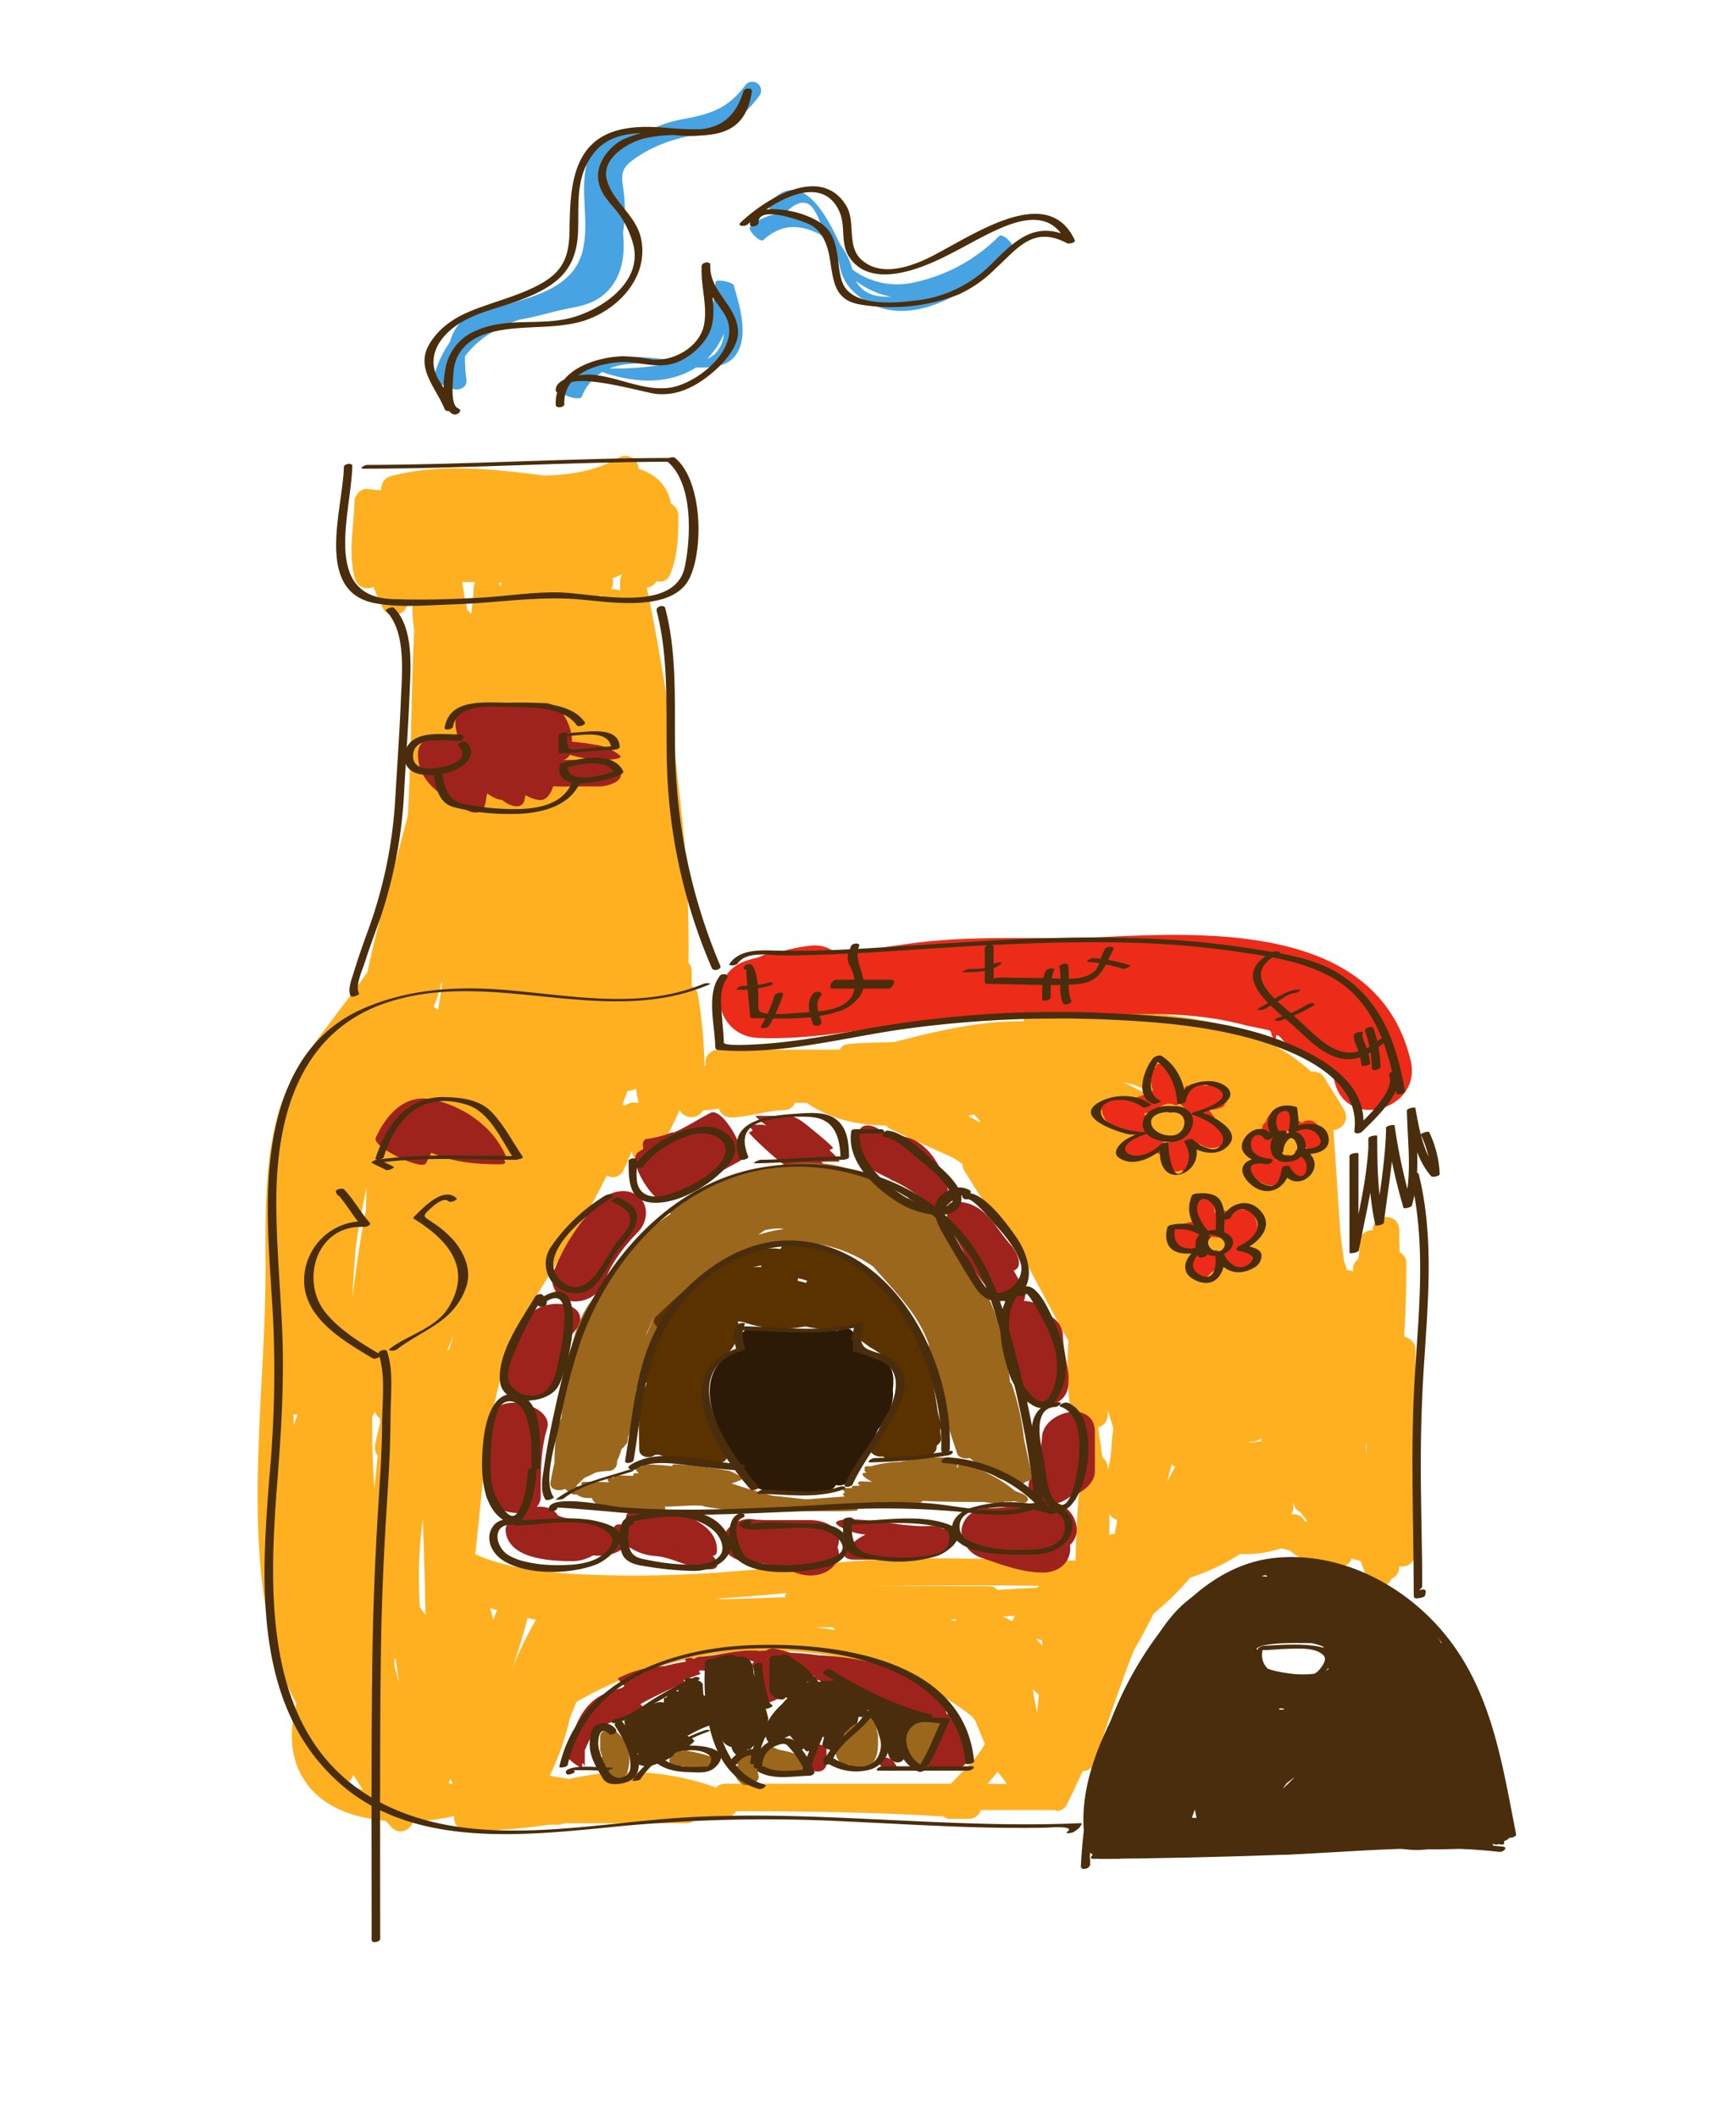 <svg id="layer1" xmlns="http://www.w3.org/2000/svg" viewBox="0 0 395.12 481.98"><defs><style>.cls-1{fill:#ffb021;}.cls-2{fill:#ec2b18;}.cls-3{fill:#9e231d;}.cls-4{fill:#2d1a06;}.cls-5{fill:#492d0c;}.cls-6{fill:#9b671c;}.cls-7{fill:#593200;}.cls-8{fill:#47a3e2;}</style></defs><path class="cls-1" d="M319.58,304.17c.4-5.57.49-11.16.51-16.76a2.84,2.84,0,0,0-1.54-2.44c0-1.7-.09-3.39-.1-5.08,0-3.87-5.88-3.85-6,0,0,0,0,.08,0,.13a2.77,2.77,0,0,0-3,2.88,17.24,17.24,0,0,1-.32,3.67,2.72,2.72,0,0,0-1.18,2.35c0,.16,0,.32,0,.49a3.1,3.1,0,0,0-1.43-.37c-.07-.31-.13-.61-.21-.92a3.43,3.43,0,0,0-.39-.95c-.31-2.32-.61-4.64-.88-7l-1.53-23a3,3,0,0,0,2.5-4.42c-1.39-2.58-3.12-4.86-4.51-7.44a2.92,2.92,0,0,0-2.59-1.4h-.5c-16.43-15-40.78-13.66-62.69-13.62a2.9,2.9,0,0,0-2.78,2.15c-7.2-.12-14.46,1.15-21.56,2.78-2.59.59-5.22,1.27-7.89,1.95-3.3.11-6.6.12-9.89.4-1.17.1-2,.34-2.48,1.34H163.46a2.92,2.92,0,0,0-2.85,3.56c-.09,0-.18.19-.26.26a112.62,112.62,0,0,0-1.15-14.09c-.1-.75-.22-1.5-.38-2.28a2.49,2.49,0,0,0-1.38-1.89c0-1.1,0-2.21,0-3.31a2.78,2.78,0,0,0-.73-2,288.32,288.32,0,0,0-2-37.86c-1.69-16-4.26-31.85-7.48-47.58a3,3,0,0,0,2.24-1.45,2.45,2.45,0,0,0,3-1.41c1.85-4.36,1.92-8.87,1.92-13.55a3,3,0,0,0-1.68-2.67,9.47,9.47,0,0,0-5-6.94,11.86,11.86,0,0,0-2.37-1,3,3,0,0,0-4.51-2.53c-5.45,3.13-11,3.88-16.95,4.06-11.63-1.45-23.48-2.89-35,.15a3,3,0,0,0-2.09,3.22l-3.13-.31c-1.66-.18-3,1.49-3,3-.12,5.79-1.46,11.65.11,17.35A3,3,0,0,0,85,133.59c.67,1.7,1.42,3.34,2.17,4.88,1.12,2.31,4.95,1.75,5.47-.71.1-.49.19-1,.27-1.46a3.15,3.15,0,0,0,1,1.33,23.67,23.67,0,0,0,.38,5.72c-.73,13.94-.64,28.18-1.48,42.29-3,11.9-6.7,23.62-9.18,35.64C80.5,225.7,77.17,230,74,234.21c-4.59,6.11-8.73,12.06-10.78,19.52-3.12,11.39-2.78,24-2.79,35.69,0,11.47-.87,22.85-1.36,34.3-.7,16.28-1,33,2.76,48.95a60.85,60.85,0,0,0,5.63,15.08c-1.67,6.37-1.66,13.06,2.63,18.56s11.06,7.47,17.67,8.09c.45.51.9,1,1.38,1.51,1.77,1.84,4.28.65,4.92-1.34a49.36,49.36,0,0,0,9.32-1.26,3.08,3.08,0,0,0,2.92,3.48,151.07,151.07,0,0,0,18.77-1.5h2.3a3,3,0,0,0,.75-.25c.23.06.48-.07.75-.07h27.08a2.61,2.61,0,0,0,2.46-1.18c2.18,0,4.37.06,6.57-.08a3,3,0,0,0,2.55-1.47c15.54,0,31.47.18,47.23,1.19a2.45,2.45,0,0,0,1.37.54h4.52a2.91,2.91,0,0,0,2.58-2h17s.05.15.08.15a2.47,2.47,0,0,0,2.5-1.4c1.26-2.53,2.44-5,3.59-7.61a2.87,2.87,0,0,0,2.73-2.07c2.86-8.58,5.7-17.16,9-25.57h0q2.38-4,4.42-8.21a62.44,62.44,0,0,0,8.33-8.17,49.65,49.65,0,0,0,11.37-5.41,26.5,26.5,0,0,0,9.34-1.27,13,13,0,0,1,2.14.57c2.44,2.56,8.43,3.48,11.16,3.64a2.72,2.72,0,0,0,2.73-1.88l1,.26a2.11,2.11,0,0,0,.59.11l.5.32c.47,1.16.92,2.32,1.33,3.5,1,2.73,4.76,2.76,5.68.36a2.71,2.71,0,0,0,1.71-2.66c0-.05.36-.09.36-.13a3,3,0,0,0,3.38-2.88V307C322.15,305.51,320.77,304.53,319.58,304.17Zm-97.87-50.53c.46.53.94,1,1.41,1.57l-.21.18-2.59-1.45ZM111.55,366c.53.16,1.06.3,1.59.45-.31.74-.61,1.48-.89,2.22C112.05,367.78,111.82,366.89,111.55,366Zm4.76,14.49c1.43-4,2.71-8.11,3.77-12.25l1.89.43A83.2,83.2,0,0,0,116.31,380.5ZM96.82,367.57c-.41-.62-.84-1.22-1.29-1.81-.08-1.54-.14-3.09-.16-4.63a99,99,0,0,1,.85-15.34C96.48,353,96.75,360.31,96.82,367.57Zm1.9-138.41a37.35,37.35,0,0,0,1.42-4.14,2.82,2.82,0,0,0,.11-1l.44-.48c-.31,2.12-.63,4.24-1,6.34A3.29,3.29,0,0,0,98.72,229.16ZM85.37,321.34a3,3,0,0,0,1.13,1.51c0,.31,0,.61,0,.92-.38,1.65-.76,3.31-1.11,5a3,3,0,0,0,.57,2.47c-.22,2.51-.47,5-.77,7.53-.37-5.42-.51-10.85-.47-16.28C84.89,322.08,85.12,321.7,85.37,321.34Zm4.46,56.27.23-.06c.26,2,.54,4,.84,5.95-.3-1.29-.64-2.57-1-3.85-.07-.67-.13-1.33-.18-2Zm13.39-73.68c-.32,1.08-.65,2.16-1,3.24a4.16,4.16,0,0,0-.48.22C102.26,306.24,102.74,305.09,103.22,303.93Zm-20-28.25c-1.26,6.55-2.23,13.16-3,19.77.16-3.87.41-7.79.79-11.71.1-.75.21-1.51.32-2.27q.94-5.62,2.08-11.22Q83.38,273,83.26,275.68ZM102.54,404.8c.15.42.32.84.47,1.25l-.88-.19C102.26,405.51,102.42,405.16,102.54,404.8ZM67.69,321.92c-.29.84-.56,1.69-.82,2.55,0-.86-.06-1.71-.07-2.57A3.32,3.32,0,0,0,67.69,321.92Zm75.13-73.6a2.3,2.3,0,0,0,.86-.2,5.09,5.09,0,0,0,1.07-.27c.16,1.1.37,2.11.61,3.11H143.9a3.48,3.48,0,0,0-1.59.63c-.21-.12-.43-.05-.66-.12C142.05,250.4,142.44,249.37,142.82,248.32Zm-3.41-116.7a20.36,20.36,0,0,0,2.28-1,2.69,2.69,0,0,0-.54,1.81v2a4.26,4.26,0,0,0-2.05-.31A3.45,3.45,0,0,0,139.41,131.62Zm-3,3.9h.13l.31,0a3.08,3.08,0,0,0-.39,1.22c0-.4,0-.8-.06-1.21Zm-22.23-2.9a3,3,0,0,0-.32,1.33c0,.11,0,.21,0,.32,0-.11,0-.21,0-.32a3,3,0,0,0-.31-1.34Zm-6-.12a3.08,3.08,0,0,0-.39,1.45,39.17,39.17,0,0,1-.58,5.76,2.55,2.55,0,0,0-.92-.84l0-.41a3.14,3.14,0,0,0-.39-1.38c-.22-1.55-.45-3.09-.74-4.63ZM78.88,405.9a3.45,3.45,0,0,0,1.54-2c.71,1.17,1.42,2.32,2.16,3.47A22.09,22.09,0,0,1,78.88,405.9Zm145.18-8.83c-1.91,3.42-4.79,5.89-7.63,8.89h-51.2a3.12,3.12,0,0,0-2.28.87,58.55,58.55,0,0,0-33.37-1.94l-4.47-.72A59.42,59.42,0,0,0,129.72,391c.49-1.21,1-2.42,1.46-3.63,27.39-15.9,64.73-16.38,90,3.23.26.34.53.68.79,1,.72,1.78,1.46,3.57,2.2,5.36C224.17,397.09,224.11,397,224.06,397.07Zm-61.45-33.2,1.45-.09c5-.32,10-.75,14.94-1.19a3.05,3.05,0,0,0-.32.92q-7.08.28-14.15.45h-.14C163.8,363.91,163.21,363.89,162.61,363.87Zm22.88,6.49h4.07a2.93,2.93,0,0,0,.64.68C188.63,370.76,187.07,370.54,185.49,370.36Zm10.72-9.4c13.48,0,26.89-.31,40.35,0-.21.14-.42.26-.62.41-3,.14-5.91.29-8.87.48a2.7,2.7,0,0,0-1.93-.84Zm21.31,7.57a2.64,2.64,0,0,0,0,.49c-.39-.14-.78-.29-1.18-.42ZM224.77,406c.79-1,1.56-1.78,2.27-2.72a23.6,23.6,0,0,1,2.09,2.72Zm5.76-37.16a0,0,0,0,0,0,0l-.29.07c-.68-.36-1.36-.71-2.07-1l2.81-.17C230.81,368.06,230.66,368.42,230.53,368.8Zm5.56,20.92c-.42-1.74-.75-3.5-1-5.27q.66.65,1.35,1.23C236.29,387,236.18,388.37,236.09,389.72Zm1.1-15.27c-.38-.44-.77-.86-1.18-1.27,0-.09,0-.18,0-.26a2.72,2.72,0,0,0,1.16.29Zm7.62-19.33c-16.36-.1-32.61-1.06-49,.06-9.86.67-19.69,1.75-29.54,2.46a266.68,266.68,0,0,1-35.19.57c-7.57-.46-15.81-1.37-22.92-4.51,1.61-13.8,2.29-27.76,6.07-41.15,3-10.81,9-19.48,14.87-28.89q4.91-7.87,9-16.16a2.71,2.71,0,0,0,3.8-1.15c.7-1.47,1.33-3,1.95-4.5,0,2.86,4.21,4.22,5.58,1.5,1.83-3.64,3.66-7.18,5.25-10.74a3.06,3.06,0,0,0,5.34.1q1.78-.17,3.57-.42a3,3,0,0,0,2.81,2c4.08-.15,8-1.53,12-1.67a2.7,2.7,0,0,0,2.55-1.67h2.63c5.91,4,11.94,5.07,18.08,5.18a3.25,3.25,0,0,0,.81.68c4.76,2.34,9.65,4.46,14.49,6.67l2.08,1.36a3,3,0,0,0,.41,1.5,183.34,183.34,0,0,0,12.78,18.55c3.64,6.75,7.21,13.54,10.93,20.24a3.26,3.26,0,0,0,0,.33c-.86,11,1.39,21.85,2.54,32.76C245.18,343.85,244.92,349.48,244.81,355.12Zm6.12-23.38c-.31-2.31-.68-4.62-1-6.93a2.87,2.87,0,0,0,2.19-2.79c0-.34,0-.68,0-1,.55,1.34.86,2.7,1.28,4.09-.54,3.09-.27,6.24-1.27,9.4v-.44A2.75,2.75,0,0,0,250.93,331.74Zm2.79,17.34a2,2,0,0,0-1.21.28c0-1.64,0-3.27,0-4.91a2.54,2.54,0,0,0,1.8,1.43C254.11,346.94,253.91,348,253.72,349.08Zm9.33-99q-3.68-2.09-7.51-3.84l2.26.55a33,33,0,0,1,5.52,2.63Zm2.54,87.29c.38-1.39.75-2.77,1.12-4.15a3.08,3.08,0,0,0,.72.61C266.81,335,266.2,336.19,265.59,337.38Zm18.83-9c0-.11,0-.22.05-.33a3.31,3.31,0,0,0,2.61-.77c0,.25,0,.5,0,.75A22.08,22.08,0,0,0,284.42,328.35Zm3.22-70-.24-2.13q1,.6,2.07,1.17A3.3,3.3,0,0,0,287.64,258.38Zm9.37,87.9a2.73,2.73,0,0,0-2.66-1.68h-.47a2.71,2.71,0,0,0,.46-1.52l0-1.27.07-.1a2.68,2.68,0,0,0,1.66,2.48,2.36,2.36,0,0,0,.24.4c.42.58.86,1.12,1.32,1.64A3.81,3.81,0,0,0,297,346.28Zm14-14.63c0-.8-.09-1.6-.15-2.39,0-.35.05-.69.08-1a2.5,2.5,0,0,0,.11.88C311,330,311,330.8,311,331.65Z"/><path class="cls-2" d="M321.07,241.39c-7.17-30.16-43.56-29.42-69.13-28.16-15.81.77-30.31-.62-45.95,1.68-3.4.5-6.81,1-10.22,1.48l-1.63.22-1.57.21-2.1.26a7.48,7.48,0,0,0-5.94-1.84c-.82.07-1.38.18-2.38.32h0c-1.18.21-2.35.47-3.53.79-.65.17-2.12.4-3,.57a9.46,9.46,0,0,0-2.86.93c-.88.21-1.76.45-2.63.72-9.8,3-7.77,17.22,2.39,17.65,11.3.47,22.81-1.73,33.94-3.35,14.57-2.12,25.27-.3,40.18-1.43,13.54-1,25.35-1.15,36.74,1.88,1.2.32,4.47.85,5.65,1.25.41.15.22,1.1.62,1.26.14,4.31.75-.41.95-.31,1.24.58,1,1.16,2.19,1.88.55.34,2.62,1.2,3.14,1.57.08.07,1.74.81,1.89.94a12.44,12.44,0,0,1,1.88,1.89c.07.07-.05-1.32,0-1.26s0,1.23,0,1.26c.39.53,1.22.06,1.57.62s1.5.36,1.48.18a33.86,33.86,0,0,1,1,3.57C306.42,257.44,323.75,252.66,321.07,241.39Z"/><path class="cls-3" d="M141.1,175.57c-1.25-2.55-5.38-2.61-7.73-2.61h-5.1l.44-.19a2.23,2.23,0,0,0,1-1,13.76,13.76,0,0,0,1.85.51,30.09,30.09,0,0,0,4.9.68c.26,0,5.77,0,4.63-1a10.72,10.72,0,0,0-5.41-2.42,46.41,46.41,0,0,0-5.5-.72v-.29c0-3.15-2.35-8.53-6.23-8.53h-15c-1.22,0-1.92.43-2.21,1.38-.27,0-.53-.14-.8-.15-3-.16-2.36,4.27-1.88,5.9,0,.18.1.34.16.53a3.4,3.4,0,0,0-2.23-.28c-2.83.66-6.87.27-6.85,4.28,0,6.75,6,9.75,11,12.65,2.35,1.34,4.22.58,4.47-2.24a7.48,7.48,0,0,1,.29-1.5,8.7,8.7,0,0,0,1.07.72,6.07,6.07,0,0,0,2.34.79c1.42,1.25,4.64,2.62,5.13-.3.05-.27.09-.55.14-.83a8.3,8.3,0,0,0,3,1.12c1.68.26,2.7-1.24,3.35-3.13a23.94,23.94,0,0,0,3,.06h7.52C137.88,179,142.3,178,141.1,175.57Z"/><path class="cls-3" d="M115,262.79c-3-6.57-9.55-11-16.56-12.54-6.3-1.37-10.51,3.42-12.92,8.68-1,2.08,10.62,7.63,11.45,5.81.38-.82.78-1.61,1.22-2.37,5.14,2.2,10.18,2.62,15.72,2.63,1.53,0,1.17-.76.43-1.51C114.77,263.47,115.25,263.35,115,262.79Z"/><path class="cls-3" d="M161.72,253.28c-2.81,1.45-5.48,3.23-8.35,4.47a1.51,1.51,0,0,0-.67.05,23.93,23.93,0,0,1-5.42,1.42c-.89.06-1.1,1-.87,2.34a5.62,5.62,0,0,0-1.24.75c-2.67,2.17,4.48,12.7,6.48,11.09,2.43-2,5.44-1.85,7.43-4.36,3.11-1.23,6-3.05,9.12-4.67C170.76,263.05,164.56,251.82,161.72,253.28Z"/><path class="cls-3" d="M145.29,272.29c-2.62-2.15-6.52-1.19-8.72,1.06a46.43,46.43,0,0,0-10.64,16.27,5,5,0,0,0,4.24,6.54,7.26,7.26,0,0,0,7.62-4.94c1.36-3.78,4.44-7.77,7.42-10.81C147.35,278.21,147.86,274.39,145.29,272.29Z"/><path class="cls-3" d="M129.75,297.27c-2.7-1.06-6.87-.49-8.91,1.72-4.26,4.6-5.71,10.59-5.81,16.72-.06,3,5.28,3.12,7.07,2.78,2.78-.54,5.48-2.17,5.53-5.21.06-3.29.9-7.86,3.21-10.36C132.72,300.89,132.52,298.35,129.75,297.27Z"/><path class="cls-3" d="M163.23,355.88a3.54,3.54,0,0,0-1-1.76c.61-.15.87-.46.9-.84a1.27,1.27,0,0,0,.06-.41c0-3.63-2.57-5.69-5.67-7.28a16.78,16.78,0,0,0-5.83-1.8c-1-.15-2.39-.28-3.11.62a1.23,1.23,0,0,0-.23.57c-1.8-.81-4.89-1.87-5.69-.32a1.47,1.47,0,0,0,.05,1.35.5.5,0,0,0-.05.13,1.92,1.92,0,0,0,0,.82H141a1.24,1.24,0,0,0-1.25.61l-.23-.07c-1-.32-2.09-.56-3.14-.79a5.38,5.38,0,0,0-2.79-.81,22.28,22.28,0,0,1-5.3-.52c-.16,0-1-.36-1.3-.44-.92-1.58-2.82-2.17-4.82-2a3.32,3.32,0,0,0,.9-2.37c0-5.19-.07-10.44,1.46-15.46,1.59-5.19-10.83-8.45-12.44-3.14-1.73,5.66-1.55,11.77-1.55,17.64,0,2.85,4,4.74,7.43,4.76-1.68,1-3.1,2.48-2.87,4.26.81,6.24,10.21,6.64,15,6.69A9.7,9.7,0,0,0,135,354c2.45.29,5.33-.19,7-1.83a3.11,3.11,0,0,0,.48-.59,12.17,12.17,0,0,0,6.24,2.54c4.19.16,7.82,2.78,12,3C161.56,357.21,163.48,357.32,163.23,355.88Z"/><path class="cls-3" d="M190.93,350.43c-.18-3.37-3.86-4.47-6.68-4.47H173.72a5.61,5.61,0,0,0-1.09-.06c-.63,0-1.27-.17-1.92-.19-2.82-.07-6.31,2.18-6.14,5.27.18,3.41,3.85,4.55,6.67,4.62,3.51.08,7,1.39,10.27,2.49,3,1,6.79.53,8.68-2.26a3.58,3.58,0,0,0,.41-3.68A3.65,3.65,0,0,0,190.93,350.43Z"/><path class="cls-3" d="M237.15,327.24a22.23,22.23,0,0,1-2.63,9.18,4,4,0,0,0,2.09,5.51c-3.79.36-7.52,1.27-11.32,1.36h-.07a6.37,6.37,0,0,0-5,1.88,2.2,2.2,0,0,0-.2.23,3.82,3.82,0,0,0-.43.6l-.13.23a5.5,5.5,0,0,0-.36.82,5.19,5.19,0,0,0-.22,2.39l-.15-.1a9.57,9.57,0,0,0-1.17-.5c-.15-.59-.87-.88-2.13-.88h-.85c-1.49-1-3-.59-4.39-.61-5.55-.09-11-1.47-16.55-1.56-.74,0-5,.1-2.63,1.58a15.21,15.21,0,0,0,6,1.9,12.72,12.72,0,0,0-2.23,1.35,3.58,3.58,0,0,0-1,1.14c-.16.12-.32.17-.47.28-1.89,1.47-1.41,2.92,1,2.92h13.55a14.71,14.71,0,0,0,8.59-2.84,2.7,2.7,0,0,0,1.11-1.36,4.94,4.94,0,0,0,1.59-.32c.06.16.13.36.2.52a6.68,6.68,0,0,0,4,3.58c4.51,1.53,8.89,3.25,13.72,3.37,2.66.06,5.33-1.06,6.24-3.76a5.08,5.08,0,0,0,.22-2.5,4.85,4.85,0,0,0,1.56-3.53,6.67,6.67,0,0,0-4.38-6,7.78,7.78,0,0,0,2.83-1.49c2.6-.71,5.66-3,5.66-5.75v-9C249.15,318.33,237.32,321.14,237.15,327.24Z"/><path class="cls-3" d="M243.16,312.61c-.38-2.86-1.14-5.65-1.23-8.55a5.11,5.11,0,0,0-2.33-4.17,8.27,8.27,0,0,0-6.59-3.83c.67-1,.14-2.92-.59-4-.61-.94-1.16-1.9-1.7-2.87,2.59-.95.35-4.73-.73-5.92-3.62-4-5.82-9.75-12.41-9.75-2,0-2.32,1.39-2,2.81a5,5,0,0,0,.81,3.51c2.86,4.42,4.8,9.42,8.45,13.3,1.45,1.54,3.34,3.22,5.52,3.63a5.64,5.64,0,0,0-1.21.91c-2.87,2.82-.92,6.8,0,10.09.43,1.54.85,3.08,1.26,4.63.07.26.29,1.17.38,1.53a4.26,4.26,0,0,1,.06.5c.12,3.67,3.51,5.6,6.84,5.48,2.94-.08,5.49-1.77,5.49-5.27V314A5.48,5.48,0,0,0,243.16,312.61Z"/><path class="cls-3" d="M215.73,270.75c-1.17-4.24-3.09-8.44-6.94-10.88-2.25-1.44-5-1.42-7.45-2.2h0c-.63-.33-1.26-.64-1.89-1-2.27-1.13-4.24-.55-4.16,2.34.08,2.73,1.89,6.63,4.45,7.91l2.62,1.3a5.78,5.78,0,0,0,1.35.7,30.27,30.27,0,0,1,7,4.65c1,.92,2.7,2.13,4.1,1.34S216.08,272,215.73,270.75Z"/><path class="cls-3" d="M191,264.17a1.12,1.12,0,0,0-.41-.62,19.94,19.94,0,0,0-1.79-1.77l.76-.43c.37-.23-4.34-4-4.59-4.21-1.24-1-3.66-3.18-5.41-3.18H172c-.23,0,1.32,1.36,1.17,1.21.4.4.82.61,1.24,1-.12,0-.24-.15-.36-.1s-.28-.1-.42-.1h-3.14c-.15,0,.44.87.84,1.33-.28.11-.56.3-.84.43s4.33,4.38,4.59,4.59c.69.56,4.33,4,5.41,3.53a14.84,14.84,0,0,1,3.94-1.17,11.66,11.66,0,0,1,2.69.9c1.45.69.65-.29-.19-1.15,1.35-.07,2.72-.06,4.09-.06C191.07,264.36,191,264.28,191,264.17Z"/><path class="cls-3" d="M220,400.11a3.42,3.42,0,0,0-.45-1c-.09-1-.42-1.95-.49-2.92a1.78,1.78,0,0,0-.45-1.09,1.16,1.16,0,0,0-.63-1.16c0-.55.09-1.11.09-1.69a1.46,1.46,0,0,0-.71-1.35v0a1.78,1.78,0,0,0-1.9-.78.21.21,0,0,0,0-.11c-.06-.21-.12-.41-.18-.59.17-.17.25-.31.18-.39q-.45-.6-.93-1.17l0,0c-7-8.23-17.74-10.63-28.22-11.12a53.38,53.38,0,0,0-6.32-.57,30.06,30.06,0,0,0-4-1,3.41,3.41,0,0,0-1.64.5l-1.54.06c-3.43-.37-7.58.56-10.9,1.07-1,.11-1.93.22-2.89.31a4.32,4.32,0,0,0-1.11.42,2.09,2.09,0,0,0-2,.13.34.34,0,0,0,0,.1,4.1,4.1,0,0,0,.26.43,39.82,39.82,0,0,0-4.86,1A25,25,0,0,0,140.61,382l0,.05c.18.19.84,1,1.52,1.72l-.68.43c-.38.09-.74.19-1.09.31a.39.39,0,0,0-.3-.05c-.56.22-1.07.44-1.54.68-6.19,2.13-8.27,8.56-9.28,14.57-.12.71,2,2,2.84,2.59l.32.29c.14-.43.06-.87.19-1.31a1.25,1.25,0,0,1,.51.82v-3.73c1-2.27,1.68-4.22,4.08-5.53,3-1.63,6.59-1.8,9.29-4,0,0-.21-.49-.7-1A103.51,103.51,0,0,1,156,382.92c-.06-.06-.1-.12-.17-.18l-.26-.32c1.29-.54,2.63-.94,3.92-1.47a4,4,0,0,0-.35-.41.28.28,0,0,1,.19-.35l.13,0a5.89,5.89,0,0,1,1.9.29c-.14,0-.35-.27-.61-.6,3.24-.79,6.51-1.45,9.81-2a8.68,8.68,0,0,1,1.09.34c-.31.25-.49.51-.43.73a32,32,0,0,0,2,5.23,26,26,0,0,0,1,3.13c.25.69,3.92-.88,3.9-1.76,0-.25,0-.5,0-.74a.43.43,0,0,0,0-.24l-.07-.27a19.58,19.58,0,0,0-.69-4,4.19,4.19,0,0,0,1-.61c2.33.74,4.71,1.29,7.09,1.85-.26.21-.37.37-.24.42,7.32,2.94,14.61,6,22.13,8.36a1,1,0,0,0,.42,0c.45.3.92.58,1.39.86l.52.5c.31.3,1.1.1,1.9-.25,0,.08,0,.16.07.25.09.28,1,.12,1.87-.22a1.35,1.35,0,0,0-.06.41c0,1.37.11,2.76.12,4.14a11.38,11.38,0,0,1-.35,1.27c-.73.89-1.7,1.64-2.39,2.57-1.36,1.85,1.22,3,2.83,2.17a2.26,2.26,0,0,0,2.38.08c-.39.24.13.1.44.14s.58.09.88.11C218.59,402.47,220.34,401.72,220,400.11Z"/><path class="cls-3" d="M203.67,401.34a3.06,3.06,0,0,0-2.21-1.38H200c-.87,0,.1,1.42.25,1.62a3,3,0,0,0,2.2,1.38h1.48C204.78,403,203.81,401.54,203.67,401.34Z"/><path class="cls-3" d="M186,397a1.85,1.85,0,0,0-1.87,1.76v3c0,1.07,1.29,1.48,2.12,1.41a1.84,1.84,0,0,0,1.88-1.75v-3C188.15,397.39,186.85,397,186,397Z"/><path class="cls-4" d="M203.2,316.28a11.5,11.5,0,0,0,.13-1.91v-.09a6.38,6.38,0,0,0-5.27-6.48l-.21,0c-.14-.15-.26-.3-.41-.45a1.89,1.89,0,0,0-2-.51,2.23,2.23,0,0,0-1-.48c0-.35,0-.7,0-1.06a2.76,2.76,0,0,0-.06-.53c0-.15,0-.3.06-.46a1.85,1.85,0,0,0-2.37-1.9,14.71,14.71,0,0,0-1.46.49,2.16,2.16,0,0,0-.46-.05c-6.39,0-12.78-.46-19.18-.5-1,0-2.33.78-2.33,1.9a7.16,7.16,0,0,0,.66,2.77c-13.13,3.67-7,18.79-.61,26.6.75,5.62,6.42,6.39,11.79,5.82a2.28,2.28,0,0,0,.8.22,7.54,7.54,0,0,0,1.5,0,33.71,33.71,0,0,0,5.93-.54,2,2,0,0,0,1.53-1.14,2.89,2.89,0,0,0,2.82-.74,52.62,52.62,0,0,0,6.73-11.83C202.11,322.5,203.59,319.28,203.2,316.28Z"/><path class="cls-5" d="M344,416.86c-.53-8.21-3-16.32-6.18-24a.33.33,0,0,0,0-.17c-.43-1.71-1-3.38-1.53-5,.39-.33.64-.66.55-.87-1.65-3.88-3.89-7.42-5.83-11.14-.35-.72-.7-1.43-1.06-2.14-.14-.29-1,0-1.89.44a33.46,33.46,0,0,0-13.24-12.18c-8.08-5.37-17.84-8.13-27.4-6.26a28.42,28.42,0,0,0-12.06,5.8c-6.82,2.58-11.47,9.45-14.82,16.25a41.47,41.47,0,0,0-3.79,7c-6,9.89-11.36,21.91-9.93,33.37.05.38.05.64.29.81,0,.26,0,.46,0,.63v.2a2.23,2.23,0,0,0,.35.73c-.57.47,2,2.69,2.91,2.69h4.43a1.35,1.35,0,0,0,.67-.27c3.23-.13,6.47-.42,9.69-.68a41.39,41.39,0,0,0,16.31-.63c6.83,1.23,13.84.62,20.83-.13a81.4,81.4,0,0,0,11-1l.47,0a.7.7,0,0,0,.39-.11l1.44-.24a22.33,22.33,0,0,0,9.4.94,107.33,107.33,0,0,0,11.19-.43,17.76,17.76,0,0,0,2.78.33c.53,0,1.14-.16.85-.83l-.14-.27c.25,0,.5.09.76.12a1.54,1.54,0,0,0,.7-.11c.7.19,1.32.2,1.21-.42a2.93,2.93,0,0,0,0-.29A2.09,2.09,0,0,0,344,416.86Zm-52-27.73-.95-.07.2-.26,1.08.09C292.21,389,292.1,389.05,292,389.13Zm.85,16.72c.6-.44,1.18-.91,1.75-1.38l-.2.27c-.8.84-1.63,1.63-2.47,2.4Zm-21.58,7.87c.24-.63.47-1.27.68-1.91.12.65.25,1.29.39,1.93ZM288,358.49l0,0,.46.22-.21.13-1.16-.13C287.42,358.65,287.71,358.56,288,358.49Zm-1.95,16.65a5,5,0,0,1,1.2-.59c3.61-.75,7.46-.59,11.11-.59h0a11.84,11.84,0,0,1,2.85.84c0,.33,0,.75-.05,1.12,0,.22.38.23.89.06.13,1.3.24,2.61.32,3.91a5.55,5.55,0,0,1-2,.87,22.22,22.22,0,0,1-7.63,0,23.89,23.89,0,0,1-6.09-1.65C286.12,378.9,286,376.88,286.06,375.14Z"/><path class="cls-5" d="M161.44,386.79c-.09-.33-.65-.69-1.33-1-.07-.75-.12-1.5-.14-2.26,0-1.29-4.07-2.11-4.09-1.24a13.82,13.82,0,0,1-.09,1.63h-.63c-.14,0-.76.07-.76.34s0,.47,0,.7c-.86-.18-1.7-.14-2,.28s-.47.76-.76,1.13c-.34,0-.53.1-.53.34v.5c0,.1-.06.19,0,.29a3.5,3.5,0,0,0-1.21-.09c-2.84.79-5.18,2.5-7.66,4.05a.23.23,0,0,0-.12.31s0,.05,0,.08c0,.22.07.44.1.65a.35.35,0,0,0-.1.34,15.5,15.5,0,0,0,.9,2.75l.57,1.68a1.09,1.09,0,0,0,.27.37c.08.2.15.41.23.61s.61.65,1.22.9c-.37.38-.74.77-1.1,1.16-1,1,2.9,1.9,3.56,1.71a27.5,27.5,0,0,0,10.1-5.52c.43-.35-.41-1-1.43-1.4a31,31,0,0,1,5.11-2.42.51.51,0,0,0,.39-.29A22.7,22.7,0,0,0,161.44,386.79Z"/><path class="cls-5" d="M174.85,391a81.26,81.26,0,0,0-3.27-10c-.06-.45-.12-.9-.17-1.36-.13-1.06-1-2.47-2.23-2.53l-1.72-.1a1.72,1.72,0,0,0-1.13-.37,17.23,17.23,0,0,0-2,.32l-1,.17a1,1,0,0,0-.4.17l-.73.22c-.88-.09-1.16.92-1,1.75a.13.13,0,0,0,0,.06,2.39,2.39,0,0,0,.41.88,34.84,34.84,0,0,0,2.73,15.84,3.4,3.4,0,0,0,2.19,1.58c0,.13,0,.26.08.39.21,1.12,2.85,3.3,3.24,1.24.07-.38.13-.76.2-1.15a1,1,0,0,0,1.14-.45l.08-.11a1.15,1.15,0,0,0,.42-.38c.48-.73.93-1.45,1.36-2.19C174.05,393.57,174.93,392,174.85,391Z"/><path class="cls-5" d="M207.8,389.35c-5.58-1.63-10.6-4.57-15.76-7.17a1.57,1.57,0,0,0-2.46,1.13c-.49-.65-1-1-1.25-.66-.12.19-.22.39-.34.58-.46-.6-.93-.94-1.13-.58l-.32.6c-.58-1.1-1.43-2.18-1.65-1.58s-.45,1.33-.67,2h0a1,1,0,0,0-.32-.2l0-.05a4.7,4.7,0,0,0-.35-.43.69.69,0,0,0,.11-.13,1.65,1.65,0,0,0,.26-1.16,3.1,3.1,0,0,0-.9-1.65A21.09,21.09,0,0,0,180,377.1c-.76-.54-1.9-.92-2.54,0a1.59,1.59,0,0,0-.23,1.28s-.36.06-.39.1a1.7,1.7,0,0,0-1.72,1.47v4.43c0,1.81,2.89,3.24,3.74,1.91.08.06.32.11.4.16-.48.46-.87.93-1.3,1.43a15.29,15.29,0,0,0-4,5.56c-.34.74,1.08,4.36,2,3.7a24.64,24.64,0,0,1,3.81-2.13c.8.9,1.51,1.89,2.32,2.78.51.56.73.46.79.09.45.62.92,1,1.12.57l0,0c.23.18.41.23.47,0,.45-1.31,1-2.58,1.51-3.84a3.06,3.06,0,0,0,1.58.72c-.12.5-.24,1-.37,1.5-.37,1.41,3.8,2.2,4.22.69.27-1,.56-2.05.86-3.08,2,0,2.87-1.74,3.15-3.71,1.3.21,2.81,0,2.36-.88-.13-.26-.27-.49-.4-.72.49.24,1,.49,1.47.72a2.44,2.44,0,0,0,.29,1.44l.05.09a2.24,2.24,0,0,0,.44.89l0,.05a59,59,0,0,1,2.65,7.31c.58,1.77,3.31,2.18,3.62.06a18.72,18.72,0,0,0-.26-6.51c.38,0,.75.1,1.13.12a1.74,1.74,0,0,0,.62,0C210,393.83,210,390,207.8,389.35Z"/><path class="cls-6" d="M140.25,394.1c-1.05-.9-3.65-.5-3.65,1.17,0,.45,0,.91,0,1.37a.44.44,0,0,0,0,.1c0,.15,0,.29,0,.44s0,0,0,.05,0,.18,0,.28,0,.27,0,.41,0,.33,0,.5.16.26.17.39c0,.37.31.74.31,1.09h0s-.13,0-.12.08a10,10,0,0,0,.71,2.59,1.66,1.66,0,0,0,.7.8c.15.19.28.38.45.57.93,1,3.4,1.2,3.89-.42A8.43,8.43,0,0,0,140.25,394.1Z"/><path class="cls-6" d="M162.84,400.17a30.83,30.83,0,0,0-6.34-1.66c-.66-.15-3.26,0-3.23,1.11-.51.22-1,.59-.92,1.13,0,1,1.45,1.2,2.19,1.2h1c1,.39,2.13.5,3.32.84a3.17,3.17,0,0,0,2.63-.34,2.64,2.64,0,0,0,1.75-.74A1,1,0,0,0,162.84,400.17Z"/><path class="cls-6" d="M181.6,399.92a.19.19,0,0,1,0-.08c.1-.69-2.53-1.25-3-1.35s-.87-.19-1.35-.26c-1.06-.5-3-1.26-3.22-.69-.1.29-.19.57-.29.85-.12,0-.2.05-.2.13a1.35,1.35,0,0,0,0,.29,1.78,1.78,0,0,0-.47,2.12,4.87,4.87,0,0,0-.06.55c0,.24.29.46.68.65.11.16.23.32.34.46a4.81,4.81,0,0,0,2.41,1.1c.07,0,1.92.37,1.59-.05l-.27-.35a5.29,5.29,0,0,0,1.58.06,2,2,0,0,0,1.06.06l1,.28c.14,0,1.56.44,1.62.09A3.7,3.7,0,0,0,181.6,399.92Z"/><path class="cls-6" d="M172.67,404.21c-.16-.65-.28-1.3-.4-2a1.19,1.19,0,0,0,.4-1c-.09-.55-.64-.88-.86-1.38,0-.19-.08-.39-.13-.59-.29-1.22-4,.3-3.94,1.48a3.17,3.17,0,0,0,.14.72c0,.13.05.26.08.39a5.87,5.87,0,0,0-.52.34,1.55,1.55,0,0,0-.68,1,.47.47,0,0,0,.3.54l0,0c.16.27.32.55.49.82a4.39,4.39,0,0,0,1.36,1.54C170,406.78,173,405.65,172.67,404.21Z"/><path class="cls-6" d="M199.86,395a2.16,2.16,0,0,0-.24-.87c-.09-.57-.2-1.11-.31-1.57-.17-.72-2.16-3.48-2.94-1.86-.19.38-.35.76-.5,1.14a7.39,7.39,0,0,0-4.1,3.61c-.79,1.11-1.84,2.88-1.49,4,.28.9,1.15,2.47,2.35,2.23a3.24,3.24,0,0,0,.41-.13,4.2,4.2,0,0,0,5.43-.15c1.19-1.23,1.46-3.27,1.36-5.23C199.85,395.81,199.86,395.43,199.86,395Z"/><path class="cls-6" d="M212.2,391.11a8.63,8.63,0,0,0-3.54,1l-.4,0c-.66,0-1.66.21-1.68,1.08a1.23,1.23,0,0,1,0,.19l-.09.07c-.67.44-.48,2.19-.55,2.9a6.7,6.7,0,0,0,.33,3.11,2.17,2.17,0,0,0,1,.95l0,0a2.73,2.73,0,0,0,2.67,1.42,1.28,1.28,0,0,0,1.1-1.73,8.49,8.49,0,0,0,1-2.8l.38-.49c.86-1.07,2.63-2,2.63-3.43A2.54,2.54,0,0,0,212.2,391.11Z"/><path class="cls-6" d="M133,336.36a23.1,23.1,0,0,0,2.51-1.2,13.45,13.45,0,0,1,2.81-.37,2,2,0,0,0,2.1-1.58c0-.35.07-.7.1-1a1.37,1.37,0,0,0,.32-.51c.2-.58.39-1.17.57-1.75l0,0,.2-.31a1.34,1.34,0,0,0,.63-.7,1.48,1.48,0,0,0,.62-1.06c0-.28.06-.55.09-.83a31,31,0,0,0,1.83-10.67c4.13-6.6,7.84-13.75,9.9-21.06,9.58-6.58,18.49-14,31.09-12.26a30.82,30.82,0,0,1,12.94,5.19c3,3.4,6.15,6.71,8.83,10.4a31.19,31.19,0,0,1,3.8,7.13c1.14,8.57,3.8,16.89,6.52,25.07.31.93,1.76,1.27,2.86,1a1.29,1.29,0,0,0,.17.15c2.08,1.56,4.18,3.06,6.4,4.43a2.46,2.46,0,0,0,1.54.28,2.36,2.36,0,0,0,.88.1c.56,1.21,2.84,1.32,3.76.43.87-.18,1.55-.68,1.38-1.49l-.09-.4h0c-.56-2.61-1.12-5.21-1.69-7.82a56.06,56.06,0,0,0-2.74-12.35,1.48,1.48,0,0,0-.42-.61c-1.14-9.14-3.19-18-8.66-25.82,0,0-.06-.06-.08-.1A1.39,1.39,0,0,0,221,288l-.23-.35h0c-.71-1.12-1.42-2.22-2.16-3.26a1.3,1.3,0,0,0-.3-1.16,47.81,47.81,0,0,0-9.69-10.14,2.71,2.71,0,0,0-3,.17,26.78,26.78,0,0,0-7.41-5.27,32.79,32.79,0,0,0-17.42-3.24,45.21,45.21,0,0,0-6.61,1.22l-.36.05a38,38,0,0,0-7.64,2.1c-1,.25-1.95.49-2.94.69s-1.4.68-1.44,1.19c-2.85,1.35-5.63,2.88-8.41,4.39-1.09.6-1.17,1.33-.74,1.9-6,3.88-11.1,9.54-15.26,15.39a1.07,1.07,0,0,0,0,1.57c-5,3.89-6.79,10.46-8,16.52a120.87,120.87,0,0,0-1.59,12.85c-1.39,3.17-1.59,6.76-1.6,10.31q-.5,2.18-.9,4.38c-.31,1.79,2,2.24,3.33,1.55a5.07,5.07,0,0,0,1.91,1.29c.24.05.48-.07.72,0a4.6,4.6,0,0,0,2.21.8h1.31c0,1,2,2,2.67,2.11a121.85,121.85,0,0,0,13.24.6c.9,0,.92-.3.56-.72l6.39-.3,2.3.05s.1.14.13.14c7.5,1.43,15,1.12,22.59,1.12h8.56c1.08,0,2.16-.06,3.25-.1s.86-.51.23-1c3.17-.24,6.33-.87,9.49-.87h5c.53,0,.74-.21.77-.39,3.33.19,6.66.22,10,.25,1.33,0,2.66,0,4,0,1.15.19,2.32.32,3.5.45.87.1,1.21-.18,1.17-.56a2,2,0,0,0,1.05,0,2,2,0,0,0,1-.09,2.64,2.64,0,0,0,.49.08c1.11.32,2.53.43,2.54,0,.69-.32.09-1.35-1.22-1.84l-1.47-.56a32,32,0,0,0-11.37-6c-1.24-.34-1.81.1-1.57.69l-.53-.08c1.55-.38-2.06-2.22-2.79-2.22a42.07,42.07,0,0,0-9.89,1,25.57,25.57,0,0,0-6.6,1h-.73c-.79,0-.89.27-.66.62-.26.18-.06.51.33.86h-.16c-1.81,0,.08,1.46,1.47,2.05-.82,0-1.64-.07-2.46-.08-1,0-.88.47-.34,1h-1.13c-.71,0-.85.23-.68.53l-1.29,0c-1,0-.85.47-.23,1-.71.08-.6.47-.13.9-2.63.2-5.26.38-7.89.6h-1.32c-2.4-.25-4.8-.55-7.2-.77l-3.23-.81a2.26,2.26,0,0,0-.68-.31c-1.85-.45-3.64-1.1-5.45-1.67a20,20,0,0,0,2.08-.77c1.24-.54-2.24-2-2.55-2.09a99.36,99.36,0,0,0-12.26-1.5c-.66,0-.83.16-.74.42-2.05-.21-4.09-.38-6.15-.42-.75,0-.89.22-.73.55l-.29,0c-1.7-.19-1.29.8-.45,1.47l-.5,0c-.79,0-.89.25-.66.59-1.25,0-2.5-.08-3.76-.09-.75,0-.88.23-.71.55-.1,0-.21,0-.31,0-1.43-.15-1.37.44-.82,1-1.85-.05-3.69-.08-5.54-.08-1.14,0-.9.54-.31,1.08l-1.7-.05C131.77,337.53,132.38,337,133,336.36ZM174.05,280a13.22,13.22,0,0,1,3.89-.38l.4.12a30.77,30.77,0,0,0-5.75,1.31Zm-26.74,23.19,1.62-3.65c-.59,1.53-1.24,3-1.94,4.55Z"/><path class="cls-7" d="M214.16,324.34c-.23-1-.47-2-.71-2.95-.56-4-1.3-7.9-2.25-11.81a2.19,2.19,0,0,0-1-1.27,1.43,1.43,0,0,0-.08-1.17,58.08,58.08,0,0,0-5.89-9.88A39,39,0,0,0,185.39,283a2.31,2.31,0,0,0-2.61.62,23.57,23.57,0,0,0-3.42-.35,1.6,1.6,0,0,0-1.73,1c-11.07-1.54-20.78,8.35-28.22,15.28-1.33,1.24-.21,2.49,1.16,2.87a35.56,35.56,0,0,0-2.24,4.34,39.6,39.6,0,0,0-2.34,5.94,1.57,1.57,0,0,0,1.16,2c0,.2-.1.39-.14.59-1.95,4.5-1.56,9.78-1.53,14.6,0,1.78,2.45,2.22,3.62,1.22.24,0,.46,0,.69-.06,4.22,1.44,8.71,1.63,13.19,2,1.27.12,3.1-.73,2.35-2.33-2.62-5.62-9-17-1.42-21.43,3.48-2,4.4-5.13,4.07-8.57.37.07.74.11,1.11.17a27.49,27.49,0,0,0,14.2,1,34.77,34.77,0,0,0,6.33.75,1.73,1.73,0,0,0,1.28-.45,13.93,13.93,0,0,0,3.76-.74,1.88,1.88,0,0,0,.39.81c.15.19.28.38.41.57a1.51,1.51,0,0,0,.45,2.26l2,1.47a2.42,2.42,0,0,0,.63.34c2.62,1.7,5.13,3.15,6.48,5.56a39.13,39.13,0,0,1-.31,5,1.38,1.38,0,0,0-.47.63c-.23.56-.44,1.12-.65,1.68a1.38,1.38,0,0,0-.53.39,24.81,24.81,0,0,0-3.25,5.8,1.8,1.8,0,0,0-.17,1.06c-.41.64-.84,1.27-1.31,1.89-1.16,1.55,1,2.85,2.62,2.58a2.83,2.83,0,0,0,2,.56,61.36,61.36,0,0,1,8.32-.91,1.91,1.91,0,0,0,1.89-1.42c0-.23,0-.47.08-.7l.19-.21a1.59,1.59,0,0,0,.74-1.55c-.06-.61-.14-1.21-.21-1.82A1.33,1.33,0,0,0,214.16,324.34ZM183.49,292a18,18,0,0,0-1.92-.49,1.62,1.62,0,0,0,0-.58,12.71,12.71,0,0,1,2.14.57A1.52,1.52,0,0,0,183.49,292Zm-10.14-3.66c-.67,0-1.34,0-2,.11a15,15,0,0,1,1.85-.42A1.23,1.23,0,0,0,173.35,288.33Z"/><path class="cls-8" d="M167,64.93c-.23-.8-4.13-1.46-4.15-.74-.13,7.33-3.12,14.09-8.19,17.84l-.31.1c-1.12-.12-2.19-.28-3.12-.38-8.63-.93-19-1.87-23,7.63-.27.62,3.76,1.89,4.18.91a11.63,11.63,0,0,1,4.73-5.66A3.33,3.33,0,0,0,138,85c6.44,2,13.26,2.54,19.37-.74.37-.19.72-.41,1.06-.63,3,.12,7-.07,8.92-2.69C170.62,76.59,168.32,69.6,167,64.93ZM150.79,83a65.44,65.44,0,0,1-12.07.85C142.26,82.43,146.55,82.6,150.79,83Zm10.32-1.41-.08,0a18.64,18.64,0,0,0,3.74-5.63,7.38,7.38,0,0,1-2.06,4.61A5.28,5.28,0,0,1,161.11,81.59Z"/><path class="cls-8" d="M227.45,53.69a38.57,38.57,0,0,1-19.9,10.69,17,17,0,0,1-13.13-2.74,4,4,0,0,1-.44-.4,16.25,16.25,0,0,0-2.83-5.69c0-.11-.09-.21-.13-.31-3-6.41-8.76-17.35-16.06-8.89-.42.49.44,1.68,1.38,2.44a11.48,11.48,0,0,0-5.57,2.8c-.76.68,2.2,3.77,3,3,3.53-3.16,7.27-3.71,11.6-1.83a9.65,9.65,0,0,1,3.19,2.09,44.15,44.15,0,0,0,2.26,4.51c.16.59.31,1.21.46,1.87.9,3.9,4,6.57,7.49,8.18,10.84,5,24.89-4.85,31.68-12.72C231.2,55.88,228.21,53,227.45,53.69Zm-48.77-5.1c1.33-1.45,3.16-3,5.13-2.24,1.46.6,2.56,3.46,3.3,5.25A15.11,15.11,0,0,0,178.68,48.59Zm16.15,15.34a18.06,18.06,0,0,0,8,3.59C199.46,67.72,196.31,66.87,194.83,63.93Z"/><path class="cls-8" d="M169.65,19.37c-4.06,5.51-8.22,6.67-14.6,7.82a27.92,27.92,0,0,0-6.28,2,1.35,1.35,0,0,1-.18,0l-1.32-.08h-.09c-5.93-.24-11.62,1.18-13.47,7.59-1.93,6.68.61,13.9-1.17,20.67-2,7.42-9.51,9.65-16.08,11.63-1.38.28-2.77.54-4.18.77-5.82.94-8.72,3.92-9.9,8.11a24.54,24.54,0,0,0-3.54,7.54c-.53,1.85,1.81,2.68,3.18,1.9.6,2.16,4.39,1.53,4.15-.79a38.39,38.39,0,0,1-.34-5.43c3.17-4.21,7.4-6.56,12.37-8.35l.44-.06c3.86-.69,7.59-1.91,11.45-2.62,3.24-.59,6.18-1.56,8.43-4.07,3.25-3.61,3.77-8.39,3.27-13a32.75,32.75,0,0,0,.07-10c-.51-3.46-.47-4.73,2.59-6.87,4.85-3.39,9.66-4.75,15.36-5.76s9.65-4,13-8.54A2,2,0,1,0,169.65,19.37Zm-28.8,14.51A8.88,8.88,0,0,0,139,35.75a3.71,3.71,0,0,1,2.76-2.52C141.45,33.44,141.14,33.66,140.85,33.88Z"/><path class="cls-2" d="M278,247.81a5.3,5.3,0,0,0-2.39-1,.88.88,0,0,0-.89.31h-.31a7.28,7.28,0,0,0-3.25-.32.73.73,0,0,0-.56.32h0c-.71-.12-1,.34-1,.87a5.62,5.62,0,0,0-.84-.24.75.75,0,0,0-.87.3c-.37-.93-.73-1.86-1.09-2.8a13.65,13.65,0,0,0-.58-1.51,2.75,2.75,0,0,0-1.25-1.2c-.72-.63-1.55-.53-1.87,0,0,0,0,.42-.06.42h-.31c-.39,0-.61,0-.69.31a6.18,6.18,0,0,0,.08,3.75,7.66,7.66,0,0,0,.29,1.21,22.66,22.66,0,0,1-3.45,1.46c-2.39.71-4.78-.52-7.21.65-1.87.9-.78,3.56,0,4.71,1.31,1.8,3.74,2.29,5.89,2.42a5.7,5.7,0,0,0,.47.92,9,9,0,0,0-2.35,1.74c-1.05,1,.19,3.11,1.34,3.52,2.16.78,3.66.65,4.77-1.2a3.36,3.36,0,0,1,2.34.33c0,1.59.46,3.13,2.31,3.65a2.79,2.79,0,0,0,2.21-.08l.18,0,.12.07a1,1,0,0,0,1.47-.61,14.53,14.53,0,0,0,.3-1.7,38.45,38.45,0,0,0,2.21-3.85,4.35,4.35,0,0,0,3,1,3,3,0,0,0,1.33-.29c.77.34,1.81.19,1.62-.95a18.62,18.62,0,0,0-3.81-7.38,2.64,2.64,0,0,0,.4-.12,5.55,5.55,0,0,0,2.71-.57.82.82,0,0,0,.51-.82C279.92,250.86,278.73,248.27,278,247.81Zm-16.14,10.9a3.47,3.47,0,0,0-.5-.54l-.72-2.94a2.58,2.58,0,0,0-.22-1.86,7.19,7.19,0,0,0,1.38-.28c1.78-.53,3.23-2.53,5.35-1.69a1,1,0,0,0,1.38-.4,5.11,5.11,0,0,0,1.91,1.76,9.41,9.41,0,0,0,.42,3c-.19.48-.52,1-1,2-.25.47-.51.94-.77,1.4a1,1,0,0,0-.87-.08,1.1,1.1,0,0,0-.51,0,3,3,0,0,0-2.09,1.53A7,7,0,0,0,261.84,258.71Z"/><path class="cls-2" d="M301.15,259a1.81,1.81,0,0,0-.63-1.14c0-.14,0-.52-.08-.66a2.79,2.79,0,0,0-2.28-2.19h-.63a2.59,2.59,0,0,0-1.2.58c-.61-.4-1.19-.74-1.8-1.22a3.79,3.79,0,0,0-.34-.2,1.14,1.14,0,0,0-.09-.26c-.23-1.43-2.46-2.7-3.55-1.55-.2.22-.39.45-.57.67a3.59,3.59,0,0,0-1.83,2.11v.23c-1,.57-.71,1.15-1.07,1.74h0a1.93,1.93,0,0,0-.45-.1h-.37a.58.58,0,0,0-.61.46,4.25,4.25,0,0,0-.52.87,1.44,1.44,0,0,0-.25.18c-.69.58-.24,1.84-.41,2.09-.72,1,1.19,2.41,1.91,2.75l.07,0a1.84,1.84,0,0,0-1.72,1.34,1.54,1.54,0,0,0-.05.43.42.42,0,0,0-.29.38c0,2,2.88,4.46,5.12,4.26a2.22,2.22,0,0,0,1.5-.47c.83-.67,1.59-2.66,2.79-1.87a2.22,2.22,0,0,0,.41.23c.62.49,1.34.79,1.83.48a4.27,4.27,0,0,0,2.24-3.56c.1-1.43-3.43-3.62-3.53-2.21a5.65,5.65,0,0,1-.14.87,4.56,4.56,0,0,0-1.7-.4c-.76,0-.72.66-.54,1.18,0,.07.05.14.07.2a3,3,0,0,0-2-.14l0,0a.66.66,0,0,0,.05-.15,5.6,5.6,0,0,0-1-3.4c0-.2.05-.44.06-.65a1.55,1.55,0,0,0,1.35-.7c.2-.3.4-.59.61-.87a1.65,1.65,0,0,0,1-.36,1.89,1.89,0,0,0,.47-.64l.7.55a17.08,17.08,0,0,0,1.73,1.13,6.5,6.5,0,0,0,2.57,2.74c1,.6,3.1.4,2.81-1.21,0-.07,0-.14,0-.21a1.52,1.52,0,0,0,.4-1Z"/><path class="cls-2" d="M284.84,281.66c1.86.4,1.38-2.27,1.23-3.24-.13-.77-1.18-3.48-2.23-3.32a5.41,5.41,0,0,0-.95.22,1.38,1.38,0,0,0-.4-.1c-1.38-.08-2.06.49-2.3,1.3a6.33,6.33,0,0,0-2.47-1.42c-.21-.07-.27.14-.26.31-.08,0-.16-.05-.21,0a5.52,5.52,0,0,1-.77.69,9.66,9.66,0,0,0-.15-1.14c-.12-.67-1.24-3.61-2.23-3.32a3.19,3.19,0,0,0-1.19.62c-.08,0-.14,0-.15.14a2.68,2.68,0,0,0-.52.77c-.4.17-.41.83-.25,1.62a8.9,8.9,0,0,0,.67,2.71,3.61,3.61,0,0,0,.15.35c-2.5.23-6.67,1.31-6.41,3.56a5.44,5.44,0,0,0,1.58,3c.95.85,1.83.45,3,.07a.58.58,0,0,0,.17-.39V284l.19,0a3.28,3.28,0,0,1,0,.7c-.08,1.33-.71,2.26-.44,3.64.11.56,1.34,3.75,2.22,3.32a6.51,6.51,0,0,0,2.43-1.93,11.53,11.53,0,0,1,3.22-1.52c.1,0,.11-.22.06-.48.52.88,1.19,1.62,1.5,1.42a10.75,10.75,0,0,1,1.27-.69.65.65,0,0,0,.3.06c.18,0,.34,0,.5-.06a2.49,2.49,0,0,0,.91.38c.28.05.25-.2.25-.39a2.26,2.26,0,0,0,0-.26c.27-.09.54-.19.81-.31a7.79,7.79,0,0,1,.83,0c.56,0-.51-2.77-1.45-3.53a1.59,1.59,0,0,0-.49-.44,3.6,3.6,0,0,0,0-.36h.18C284.19,283.4,284.63,282.64,284.84,281.66Zm-6.74,4.28c-.46-.84-1-1.55-1.48-1.42a11.86,11.86,0,0,0-1.12.4c-.33-.41-.66-.7-.92-.72a5.44,5.44,0,0,0-1.55.08,5.32,5.32,0,0,1-.15-.84,5.41,5.41,0,0,0-.49-1.43,15.18,15.18,0,0,1,3.57-.46,11.93,11.93,0,0,1,3.41.56c.06.47.14.92.24,1.37a9.76,9.76,0,0,1-1.42,2A.63.63,0,0,0,278.1,285.94Z"/><path class="cls-5" d="M78.27,106.34c-.23,9.52-6.83,28.31,7.07,30.95,5.8,1.1,12.24.43,18.09.25,9.23-.27,18.61-1.88,27.82-1.17,7,.54,22,3.35,25.8-5,3.11-6.78,2.78-22-3.4-27.15-.59-.49-2.4.29-1.78.8,5.92,4.9,5.41,17.25,4,23.94-2.17,10.68-20.25,6.2-28,5.89-6.07-.25-12.39.85-18.45,1.18-6.7.37-13.45.58-20.16.32-16.11-.61-9.32-19.76-9.07-30.25,0-.9-1.93-.54-1.94.2Z"/><path class="cls-5" d="M82.78,106.67c23.2,0,46.37-1.54,69.57-1.58.57,0,2.1-.86.81-.86-23.2,0-46.36,1.54-69.56,1.58-.57,0-2.11.86-.82.86Z"/><path class="cls-5" d="M87.81,139c4.75,4.72,3.66,14.46,3.42,20.48-.3,7.56-.86,15.15-1.29,22.7a104.54,104.54,0,0,1-6,29.1c-1.2,3.33-2.41,6.66-3.43,10.06-.39,1.28-1.49,4-.69,5.34.28.46,2.07-.28,1.93-.52-1-1.7.7-5.35,1.24-7,1.07-3.4,2.34-6.74,3.53-10.09A106.35,106.35,0,0,0,92,179.86c.41-7.37.94-14.77,1.23-22.15.23-5.85,1-14.84-3.58-19.38-.34-.35-2.09.37-1.82.65Z"/><path class="cls-5" d="M149.42,138.91c3.41,13,1.7,26.75,2.6,40a125.12,125.12,0,0,0,10,41.43c.37.85,2.28.29,1.93-.52A129,129,0,0,1,154,178.39c-1.07-13.28.83-27-2.6-40-.23-.88-2.16-.37-1.93.52Z"/><path class="cls-5" d="M104.61,167.17c-3.68,0-10.49-1.07-12.22,3.36-1.06,2.74.28,5.05,3.1,5.66a13.4,13.4,0,0,0,9-1.44c2.23-1.21,3.81-3.52,1.77-5.7-.62-.66-2.45.14-1.77.86,3.45,3.68-5.18,5.22-7.4,5s-3.4-1.44-3-3.61c.79-3.88,7.53-2.69,10.36-2.66,1.13,0,1.47-1.44.16-1.46Z"/><path class="cls-5" d="M103.12,165.4c.86-5.7,9.69-4.52,14.13-4.47s11.29.17,14.05,4.17c.34.49,2.21-.13,1.8-.73-3.38-4.89-12.33-4.49-17.52-4.45-5.45,0-13.36-1-14.38,5.75-.1.68,1.83.33,1.92-.27Z"/><path class="cls-5" d="M98.82,176.86c.54,3,1.22,5.93,4.48,6.85A49.66,49.66,0,0,0,116,185.25c6.23.08,14.08-1.31,16.34-8,.22-.66-1.72-.4-1.93.24-2.37,7-11.14,6.9-17.27,6.52a58.47,58.47,0,0,1-7.67-1.07c-3.55-.7-4.2-3.56-4.75-6.62-.12-.65-2.06-.18-1.94.52Z"/><path class="cls-5" d="M127.28,175.28c.42,5.27,11.35,2.29,14,1,.22-.1.71-.44.56-.76-2.26-4.67-9.86-2.88-13.78-1.91-1.19.29-.86,1.47.32,1.18,3.08-.76,9.73-2.48,11.52,1.25l.56-.76c-2.16,1-11,3.49-11.27-.55-.07-.79-2-.34-1.94.52Z"/><path class="cls-5" d="M127.15,167.37v3.95c0,.12.35.13.4.13,4-.06,7.93-.74,11.89-.79.31,0,1.64-.16,1.62-.65-.28-4.95-7.4-3.33-10.61-3.28-.39,0-2.19.78-1.25.76,3.1-.05,9.68-1.66,9.94,3l1.6-.64c-2.21,0-4.4.23-6.6.45-1.21.12-2.43.22-3.64.3-1.9.12-1.35-2.72-1.35-3.79,0-.29-2,0-2,.52Z"/><path class="cls-5" d="M160.11,223.91c-14.76,6.18-31.23,2.38-46.59,1.29-10.58-.75-21.18.09-31,4.41C65.8,237,61.47,254.94,61,271.63c-.25,9.52.63,19,1.16,28.52A262.91,262.91,0,0,1,61.33,336c-1.92,24.16-3.78,52.86,16.48,70.3,17.26,14.85,43.39,11.26,64.19,9.25a354.08,354.08,0,0,1,50.56-1c9,.41,17.94.93,26.92,1.24q6.75.24,13.51.23c1.94,0,3.87,0,5.81-.08.06,0,6.08-.46,4.13.95-.78.57,1.15.29,1.48.05,1.21-.88,1.09-.65,1.79-1.78.16-.24-.46-.21-.53-.21-32.17,1.43-64.3-3.76-96.44-.79-21.8,2-47.09,6.62-66.54-6.23-23-15.24-21.43-46.78-19.56-70.87.95-12.16,1.66-24.15,1-36.35-.47-9.49-1.32-19-1.23-28.46C63.11,253,68.81,234,89.09,227.85c23.65-7.23,48.78,6.09,72.13-3.69,1.17-.5-.66-.44-1.11-.25Z"/><path class="cls-5" d="M246.15,423.51v1.58c0,.55,1.76.2,1.79-.39a105,105,0,0,1,9.3-38.92c6.23-13.71,17.08-28.09,33-30.23,14.26-1.91,28.2,7,37.12,17.37,10.8,12.54,12.71,29.43,15.78,45.06.13.62,2.06.15,1.93-.52-3.44-17.47-5.91-34.89-18.65-48.28-9.22-9.68-22.46-15.9-35.94-14.64-13.9,1.3-24.23,12.42-31.08,23.67C250.9,392.09,246.74,408.8,246,425c.65-.13,1.11-.26,2.11-.39V423c0-.55-2-.2-2,.52Z"/><path class="cls-5" d="M248.84,423.06c14.08-.05,28.22-.4,42.28-.89,16.76-.58,33.47-2.62,50.22-.69.81.09,2-1.05.72-1.2-15-1.72-30-.32-45,.47-15.75.84-31.73,1.06-47.5,1.11-.79,0-2,1.2-.73,1.2Z"/><path class="cls-5" d="M285.4,376c-.82,4.64,3.67,6.47,7.54,6.81s8-.64,10.06-4.13c3.55-5.9-13.14-4.14-15.46-4.1-.64,0-2.08,1-.78,1,2.2,0,4.4-.29,6.61-.33s6.09-.34,7.85,1.48c.89.93-.18,2.35-.76,3.08-1.37,1.72-3.37,2.05-5.45,2.09-3.7.08-8.47-1.7-7.69-6.16.12-.65-1.82-.31-1.92.28Z"/><path class="cls-5" d="M322.55,362.48l1.14-1.29c0-1.27,0-2.53,0-3.79,0-1.91-.05-3.82-.08-5.72-.07-4.49-.16-9-.21-13.47-.1-8.62.07-17.22.59-25.83.92-15,2.58-30.37-1.07-45.13-.19-.76-2.12-.25-1.93.52,3.62,14.64,2,30,1.06,44.82-1.08,16.89-.31,33.77-.27,50.68,0,.44.48.56.85.5l.69-.1c.38-.05,1-.25,1.09-.7,0-.23.06-.46.1-.7.12-.85-1.84-.53-1.94.21Z"/><path class="cls-5" d="M163.8,222.15c-3.13,4.18-1.06,11.36-1,16.18a.66.66,0,0,0,.65.65c14.09,1.16,27.87-2.68,41.69-4.69a256.55,256.55,0,0,1,47.57-2.21c12.27.53,25.07,1.72,36.75,5.74,8.48,2.92,20.14,8.83,18.81,19.48-.13,1,1.41.63,1.79.23,2.51-2.56,9.7-9,8.06-13.2-.35-.9-2.27-.35-1.93.51,1.39,3.57-5.47,9.76-7.76,12.1l1.8.23c1.27-10.17-8.44-16.05-16.56-19.49-13.07-5.55-28.22-6.52-42.2-7.12a246.2,246.2,0,0,0-51.59,3.12c-9.19,1.58-18.32,3.51-27.65,4-1.06.06-7.47.44-7.49-.39,0-1.48-.19-3-.3-4.47-.21-3-1-7.54,1-10.11.74-1-1.08-1.33-1.63-.6Z"/><path class="cls-5" d="M167.88,219.29c2-2.83,6.85-1.91,9.79-1.86,3.88.07,7.78-.1,11.65-.24,7.72-.27,15.43-.83,23.13-1.34,15.26-1,30.59-1.71,45.87-1.28a204.76,204.76,0,0,1,24.6,2.22c6.89,1,13.94,2.2,20.11,5.6,9.6,5.29,13.1,16.28,14.78,26.41.1.6,2,.14,1.93-.52-1.79-10.77-5.46-20.86-15.17-26.78-6-3.69-13.62-4.6-20.45-5.71a207.59,207.59,0,0,0-26.93-2.3c-18.55-.53-37.12.94-55.62,2.09-8.34.52-16.76,1-25.12.77-3.55-.11-8.08-.29-10.36,2.94-.48.68,1.45.48,1.79,0Z"/><path class="cls-5" d="M289.72,216.65c-10.79,5.51.31,12.74,5.69,17.73,3.14,2.9,6.26,6.14,10.7,6.65,3.63.41,6.92-2,9.48-4.21.84-.72-1.09-.67-1.54-.28-8.54,7.35-13.77-.34-19.86-5.62-4.39-3.81-11.86-9.35-3.28-13.74,1.15-.59-.58-.84-1.19-.53Z"/><path class="cls-5" d="M226.15,216.05v-.4c0-1-2-.69-2,.16v7.51c0,.5.25.61.67.61,6.69,0,13.41.53,20.08.08,5.53-.37,6.19-3.51,8.44-7.78.51-1-1.48-.94-1.87-.21a20.67,20.67,0,0,0-1.39,3.46c-1.26,3.91-7.51,3.31-10.44,3.2-3.11-.11-6-.13-9.08-.13-.36,0-4.41-.28-4.41.33v-7.23c0-1-2-.69-2,.16v.39c0,1,2,.69,2-.15Z"/><path class="cls-5" d="M170,220.67c-.43.07.71,9.36.73,10.58,0,.34.28.49.61.49,6.43,0,13.16.51,19.36-1.51a9.33,9.33,0,0,0,5.14-3.7c2.35-3.68-1.83-7.45-.31-11.15.39-.92-1.54-.74-1.81-.09-.7,1.69-1.18,2.82-.31,4.5,1.06,2,1.63,4.48.62,6.64-1.8,3.82-8.56,3.88-12.1,4.09-1.75.1-9.22,1-9.3-.92-.12-2.72.21-7.63-1.46-9.94-.15-.21-.55-.23-.78-.2l-.15,0c-1,.16-1.56,1.4-.24,1.18Z"/><path class="cls-5" d="M189.57,225h12.65c.86,0,2-2,.69-2H190.26c-.87,0-2,2-.69,2Z"/><path class="cls-5" d="M185.14,226.08c-1.79,2-.9,4.63-.14,6.91.31.94,2.24.41,1.93-.52-.6-1.79-1.59-4.12-.15-5.75.82-.92-1-1.34-1.64-.64Z"/><path class="cls-5" d="M176.3,226.53a30.13,30.13,0,0,1-3.09,7c-.47.71,1.47.49,1.79,0a31.84,31.84,0,0,0,3.23-7.25c.2-.61-1.72-.35-1.93.26Z"/><path class="cls-5" d="M168.16,225.26a21.88,21.88,0,0,0,6.83-.87c.2-.06,1-.27.87-.62s-.87-.16-1.06-.1a18.51,18.51,0,0,1-5.83.71c-.58,0-2.1.88-.81.88Z"/><path class="cls-5" d="M219.33,221.26c2.89,0,6.33,0,8.61-2,.42-.37-1.4-.16-1.74.15-1.46,1.31-3.79,1.11-5.62,1.12-.4,0-2.2.78-1.25.78Z"/><path class="cls-5" d="M238,221c-.9,2-.79,4.31-.79,6.46,0,.59,1.93.22,1.93-.51,0-2.07-.07-4.28.79-6.2.26-.57-1.65-.36-1.93.25Z"/><path class="cls-5" d="M243.15,220v-.2a20.11,20.11,0,0,0-2,.37c.56,2.61-.35,5.58.77,8.11.3.69,2.18.09,1.92-.51-1.12-2.54-.23-5.51-.79-8.12-.14-.64-1.92-.21-1.92.38v.21c0,.82,2,.4,2-.24Z"/><path class="cls-5" d="M248,218.94a34.29,34.29,0,0,1,7.53,1.55c.49.12,2.21-.66,1.57-.82a37.43,37.43,0,0,0-8.29-1.62c-.6,0-2.1.87-.81.89Z"/><path class="cls-5" d="M287.71,229.7c1.07-.55,2.09-1.19,3.13-1.8s2.57-1.81,3.8-1.89c.51,0,2.11-.87.83-.79-3.22.21-6.11,2.79-8.88,4.21-1.13.59.66.5,1.12.27Z"/><path class="cls-5" d="M291.46,232.23a32.31,32.31,0,0,0,7.51-3.38c.33-.21.22-.48-.14-.52a2.18,2.18,0,0,0-1.36.36,29,29,0,0,1-6.72,3c-1.3.43-.08.84.71.58Z"/><path class="cls-5" d="M308.33,235.27c-.54.75.17,2.15.43,2.89a14.78,14.78,0,0,1,1.14,4.31c0,.35,2,0,1.93-.51a13.48,13.48,0,0,0-1-4c-.26-.71-1.1-2.31-.57-3,.14-.19-1.57-.13-1.91.34Z"/><path class="cls-5" d="M310.69,234.57a29.24,29.24,0,0,1,1.58,8.69c0,.59,2,.22,1.94-.52a29.62,29.62,0,0,0-1.58-8.69c-.22-.66-2.14-.11-1.94.52Z"/><path class="cls-5" d="M307.15,263v22.13c0,.27,2-.06,2.12-.52,1.63-8.66,3.88-17.22,4.05-26.08l-1.88.51c0,6.66.13,13.25,1.6,19.77.08.36,1.9-.11,1.94-.52.87-7.38,2.26-14.69,2.38-22.13l-1.93.51a135,135,0,0,0,4,18.19c.1.36,1.82-.12,1.91-.45,2.12-7.31.93-14.73.81-22.21l-1.93.52c.9,5.2,2,10.93,5.53,15,.27.31,2-.07,1.93-.52a24.42,24.42,0,0,0-2.37-9.48c-.19-.42-2,.25-1.93.51a24.51,24.51,0,0,1,2.37,9.49l1.93-.52c-3.56-4.09-4.62-9.82-5.53-15-.06-.33-1.94.08-1.93.52.11,7.43,1.33,14.79-.77,22.06l1.91-.44a133,133,0,0,1-3.95-18.18c-.05-.32-1.93.06-1.93.51-.13,7.45-1.51,14.76-2.38,22.14l1.94-.52c-1.47-6.52-1.58-13.11-1.58-19.76,0-.24-1.93,0-1.94.51-.16,8.87-2.48,17.43-4.11,26.09.65-.17,1.78-.34,1.78-.52V262.51c0-.24-2,0-2,.52Z"/><path class="cls-5" d="M87.31,263.4c2.79-8.78,8.42-15.15,18.84-12,5.4,1.63,7.95,8.14,10.86,12.41l1.58-.68c-11,0-22-.71-32.86.82-.1,0-1.5.48-1.08.73,1,.59,2.16,1,3.16,1.58.5.29,2.12-.5,1.82-.68-1-.6-2.12-1-3.16-1.58l-1.08.73c10.6-1.49,21.3-.81,32-.76.16,0,1.85-.29,1.59-.68-2.3-3.37-4.17-7.13-7-10.1s-6.94-3.4-10.73-3.5c-8.7-.21-13.4,6.45-15.8,14-.14.44,1.74.19,1.91-.32Z"/><path class="cls-5" d="M78.55,271.06l-.18-.26-1.86.66c2.18,2.27,3.69,5.17,5.79,7.52l1.24-1A13.48,13.48,0,0,0,69.22,291.6c.13,8.59,9.19,13.7,15.59,17.54.64.38,2.38-.51,1.51-1-4.36-2.61-8.7-5.22-12-9.12-6.15-7.18-2.48-20.37,8.56-19.77.37,0,1.79-.42,1.24-1-2.1-2.36-3.61-5.26-5.79-7.53-.42-.44-2.22,0-1.85.66a4.56,4.56,0,0,0,.33.56c.41.64,2.28,0,1.78-.81Z"/><path class="cls-5" d="M103.86,272.69c-3-2.82-7.8,2.43-9.7,4.33-.08.07-.14.26,0,.34,7.74,4.77,13.42,11.18,7.92,20.21-2.88,4.75-9.12,6.16-13.31,9.36-.84.65,1.1.54,1.52.22,6.09-4.66,12.84-6.13,15.74-14,1.39-3.79-.17-7.57-2.52-10.55a24.22,24.22,0,0,0-5.11-4.41c-1.7-1.21-2.52-1.2-.7-2.88.79-.73,3.22-3,4.37-1.91.44.42,2.24-.3,1.81-.71Z"/><path class="cls-5" d="M86.17,308.09c1.65,5.09.81,10.6.79,15.87,0,5.59-.37,11.17-.73,16.74-.79,12.24-1.31,24.42-1.48,36.68-.3,21.39-.16,42.78-.16,64.17,0,.83,1.94.41,1.94-.23,0-22-.13-44.09.18-66.12.17-12.25.78-24.42,1.58-36.64.36-5.53.58-11.07.61-16.62,0-4.84.72-9.68-.79-14.37-.23-.69-2.15-.15-1.94.52Z"/><path class="cls-5" d="M126.05,340.77c-2.59-3.53.49-12.68,1.23-16.36a141.62,141.62,0,0,1,4.84-19c6.53-18.53,21.44-35.52,41.39-39.19A48.16,48.16,0,0,1,219,283.36c5.59,7.06,7.67,16,10,24.51a223.89,223.89,0,0,1,6.65,35c0,.33,2,0,1.93-.51a236.13,236.13,0,0,0-7.64-38.61c-2.58-9.27-5.53-17.56-12.23-24.66-11.34-12-29.14-16.19-45-13.27-17.94,3.3-31.71,17.24-39.54,33.09-3.71,7.52-5.53,15.62-7.29,23.76-.78,3.6-1.47,7.22-2,10.88-.3,2.14-1.13,5.82.28,7.74.33.46,2.06-.35,1.93-.52Z"/><path class="cls-5" d="M126.84,343.15c0-.16,12.27.89,13.16,1a165.16,165.16,0,0,0,16.94.63c11.38-.09,22.75-.77,34.12-1.19a192.5,192.5,0,0,1,27.28.47c5.64.58,12.51,1.62,17.82-1,1.2-.59.1-1.3-.78-.87-6.9,3.39-17,.43-24.37-.08-10.81-.76-22,.4-32.82.86-12.49.53-25,1.08-37.46,0-1.62-.14-16.3-3.26-15.82.69.09.7,2,.25,1.93-.51Z"/><path class="cls-5" d="M128.33,341c4.41-3.31,10.13-4.36,15.27-6,1.32-.43.07-.66-.66-.43-5.57,1.82-11.58,3-16.35,6.62-.41.3,1.38.12,1.74-.15Z"/><path class="cls-5" d="M214.86,333a32.69,32.69,0,0,1,21.6,10c.53.6,2.37-.15,1.78-.81a34.21,34.21,0,0,0-22.68-10.52c-.85,0-2,1.24-.7,1.29Z"/><path class="cls-5" d="M144.71,334.38c3.62-2.4,10-1.05,14-.65,3.26.32,6.51.84,9.79.91,1.12,0,1.46-1.42.16-1.45-7.44-.17-18.48-4.19-25.23.27-1.1.72.48,1.45,1.29.92Z"/><path class="cls-5" d="M198.22,332.83a128.49,128.49,0,0,0,17.63-1.6c.87-.14,1.65-1.16.3-1A124.8,124.8,0,0,1,199,331.85c-.64,0-2.08,1-.78,1Z"/><path class="cls-5" d="M216.18,329.87c.73-20.56-13-46.95-36-47.54-9.92-.25-19,5.42-25.49,12.5-9.78,10.7-10.11,24.05-12.41,37.6-.15.89,1.81.6,1.95-.18,1.94-11.45,2.2-22.61,8.73-32.66,6.06-9.33,16.48-16.23,27.82-15.94,21.6.55,34.1,27.76,33.44,46.41,0,.93,1.92.59,1.94-.19Z"/><path class="cls-5" d="M167.61,301.64c-1,1.89-.51,3.66,0,5.66l.86-.68c-16.92,5.46-5.4,23.62,2.37,32.4.4.46,2.24-.23,1.8-.72-6.38-7.21-19.47-25.83-3.95-30.84.24-.08.95-.3.85-.68-.46-1.85-.92-3.63,0-5.41.24-.47-1.63-.29-1.92.27Z"/><path class="cls-5" d="M168.17,302.78c9.14.09,18.42,1.5,27.39-.87l-1.08-.15c-.24,1-.47,1.95-.71,2.93-.45.66,1.47.41,1.78,0a5.24,5.24,0,0,0,.86-3.4c0-.36-.93-.19-1.07-.15-8.59,2.28-17.62.81-26.38.72-.63,0-2.08.94-.79,1Z"/><path class="cls-5" d="M194.15,304v3.16c0,.15-.2.29,0,.35a60.09,60.09,0,0,1,6.66,2.41c4.11,2.07,3.37,6.61,2,10.07-2.61,6.43-7.64,11.59-10.55,17.86-.39.85,1.52.62,1.79,0,3.28-7.05,8.88-12.8,11.43-20.24a7.19,7.19,0,0,0-2.24-8,11.3,11.3,0,0,0-3.84-1.81c-2.53-.85-3.49-1.17-3.49-4.05,0-.82-1.7-.41-1.7.24Z"/><path class="cls-5" d="M172.92,340c6.52.11,12.62,1.17,18.94-.95,1.29-.43.1-1-.73-.68-5.75,1.92-11.54.73-17.43.64-.66,0-2.08,1-.78,1Z"/><path class="cls-5" d="M170.32,263.3c-1.44-3.71-1.37-6.66,3.35-8.11a33.75,33.75,0,0,1,10.22-1c6,.11,7.32,4.46,7.43,9.64l1.59-.66c-6.6,0-13.17.72-19.76.79-.41,0-2.2.81-1.25.8,6.59-.07,13.16-.74,19.76-.79.34,0,1.6-.14,1.59-.66-.07-3.29-.34-6.84-3.31-8.8-2.49-1.65-6.31-1.17-9.1-1-6.43.39-15.76,1.78-12.45,10.33.19.47,2.08-.14,1.93-.52Z"/><path class="cls-5" d="M200.26,257h-5.53c-.46,0-1,.1-1,.58-1.06,7.22,6,13.42,11.66,16.65,2.81,1.62,10.91,4.2,13.09.07,1.79-3.4-3.56-7.78-5.65-9.69-2.55-2.32-7-6.89-10.69-7.27-1-.11-2,1.34-.64,1.48,2.48.26,5.63,3.43,7.47,4.9,2.82,2.25,6.39,5.06,7.7,8.55.8,2.13-1.46,2.38-3,2.46-3.05.14-5.68-1.07-8.22-2.65-4.77-3-10.62-8.73-9.72-14.88-.35.27-.7.8-1.06.8h5.54c1.13,0,1.45-1,.14-1Z"/><path class="cls-5" d="M220.7,270.9c-2.16-1.25-4.25-.51-6.13.9-3.28,2.45-1.44,6.46.17,9.19,2.34,4,4.63,8,7.15,11.89,1.87,2.88,4.3,3.88,7.59,2.92,7.14-2.08,4.79-10,1.83-14.23-1.89-2.67-7.52-10.69-11.54-10-1.23.21-.83,1.57.37,1.37,1.39-.24,5.47,4.8,6.2,5.59,2.37,2.56,4.82,5.53,5.93,8.88,1.41,4.28-4.65,9.31-8,5.49a28.35,28.35,0,0,1-3.05-5c-1-1.78-2.4-3.45-3.26-5.27a28.17,28.17,0,0,0-1.48-2.55l-.7-1.18q-3.06-4.26,3.4-6.91c.76.44,2.44-.58,1.49-1.13Z"/><path class="cls-5" d="M231.17,293.16c-5.47,4.59-3.36,14-1.36,19.8,1.35,3.91,7,11.32,10.8,5.22,3.91-6.36,1.34-13.11-1.52-19.21-1.07-2.3-4.6-9.25-7.41-4.69-.57.92,1.4.94,1.85.22s4.73,7.43,5.06,8.2c1.55,3.69,2.4,6.83,1.8,10.93a12.31,12.31,0,0,1-1.18,3.59c-1.88,3.95-4.66.21-5.72-1.12-1.43-1.79-2.08-4.49-2.67-6.65-1.23-4.47-2.44-12,1.63-15.41,1-.84-.54-1.51-1.28-.88Z"/><path class="cls-5" d="M240.89,319.15c-5.37.25-6.55,4.33-6,9.08.28,2.56,1,5,1.54,7.53.58,2.75.57,6.05,3.29,7.68,6.83,4.07,12.37-21,3.19-24.21-.57-.2-2.32.64-1.54.92,4.36,1.53,4.44,7.19,4.26,11.05-.09,2-1.56,13.69-5,10.89-2.58-2.12-2.5-7.58-3.19-10.7s-2.44-10.94,2.7-11.17c.69,0,2.06-1.12.76-1.07Z"/><path class="cls-5" d="M240.49,343.74a31.19,31.19,0,0,0-19.34-.61c-5.38,1.65-6.29,6.92-.74,9.14,3.37,1.36,7.33,1.48,10.92,1.54,2.86.05,6.67.22,9.24-1.3,6-3.54,4-10.63-3.09-9.62-.91.13-1.61,1.22-.27,1,3.14-.45,5.47.95,5.13,4.2-.39,3.67-4.46,4.42-7.45,4.58-4.71.26-10.08.13-14.38-2a3.47,3.47,0,0,1-1.54-5.11c1.3-2,4.91-2.22,7-2.42a29.24,29.24,0,0,1,13,1.46c.56.22,2.32-.6,1.54-.91Z"/><path class="cls-5" d="M194.78,346.24a2.21,2.21,0,0,0-1-.81c-.37-.19-1.87.05-1.88.59,0,1.91-.28,5.91,1.4,7.29s3.94,1.3,5.92,1.65a30.43,30.43,0,0,0,14.16-.86c2.8-1,7.55-5.19,2.64-7.09-6.5-2.52-14.85-.91-21.57-.83-.4,0-2.19.79-1.25.78,5.75-.07,11.49-.69,17.22,0a19.83,19.83,0,0,1,4.47,1c1.58.61,1.21,2.33.91,3.55-.57,2.34-4.44,2.55-6.44,2.8a39.74,39.74,0,0,1-11.05-.48c-4.47-.68-4.55-4.37-4.48-8.3l-1.88.59a2.06,2.06,0,0,1,1,.81c.36.35,2.11-.37,1.82-.66Z"/><path class="cls-5" d="M168.17,344.52c-2,.79-2.11,3.32-2.22,5.18-.2,3.2,1.12,5.19,3.91,6.56,4.95,2.45,13.61,1.59,18.8.18,4.26-1.16,6.52-5.72,2.12-8.48-2.12-1.33-5.25-1.21-7.62-1.22-3.93,0-9.19-.77-12.86.39,1.15-.37.87-1.49-.3-1.12a3.35,3.35,0,0,0-1.44.7.43.43,0,0,0,0,.72c1.6,1.11,4.9.54,6.74.54,4.23,0,11.74-1.26,15.17,1.94,5.73,5.36-8.86,6.32-11.3,6.32-3.08,0-6.08-.11-8.91-1.51-1.86-.92-4.22-8.1-1.32-9.26,1.24-.5.12-1.31-.8-.94Z"/><path class="cls-5" d="M144.24,346.31c-.58-1.29-2-1-2.59.13a9.46,9.46,0,0,0,.11,7.54c1.2,2.12,4,2.3,6.17,2.66a72,72,0,0,0,9.71.89c5.08.14,11.15-3.41,7.53-9-4.45-6.83-15.58-4.72-22.07-3.42-1.22.24-.85,1.54.35,1.3,5.1-1,10.92-2.2,15.86,0,2.29,1,4.33,2.45,5,5,.9,3.51-3.36,4.65-5.91,4.74A53.62,53.62,0,0,1,147.23,355c-2-.37-3.41-.72-4-2.88A9.81,9.81,0,0,1,143,349c0-.4.07-.8.14-1.2,0-.17.08-.34.11-.52.47-.82.14-1-1-.43.37.84,2.29.28,1.93-.52Z"/><path class="cls-5" d="M117.61,347.18c5.52-.06,17.14-2.56,21.25,2.11,1.87,2.12-1.65,4.78-3.19,5.51-2.94,1.39-6.61,1.46-9.79,1.41a30.25,30.25,0,0,1-7.15-1,12.6,12.6,0,0,1-2.91-1.21c-3.23-1.77-4.42-8.22,2.37-6.82.7.14,2.29-.93,1.15-1.16-2.19-.45-5.57-.82-7.12,1.35-1.89,2.65-.43,5.94,2.09,7.65,5.33,3.61,15.52,3.32,21.28,1.09,3.56-1.38,8.84-6.83,2.88-9.1-6.27-2.4-13.59-1.1-20.14-1-.81,0-2,1.25-.72,1.23Z"/><path class="cls-5" d="M122.9,333.82c0-4.12.74-14.32-4.23-16.13-6.14-2.24-8,5.15-8.57,9.49-.69,5.75-1.15,15.8,5,19.07,5.42,2.89,7-9,7-11.64,0-.91-1.93-.56-2,.2a26.7,26.7,0,0,1-.93,6.28,12.73,12.73,0,0,1-1.28,3c-1.64,2.94-4.21-2-4.62-2.71-2.18-3.73-1.67-9.35-1.38-13.45a24.6,24.6,0,0,1,1.33-6.7c1.32-3.56,4.94-2.64,6.21.31C121.09,325.35,121,330,121,334c0,.92,2,.55,2-.2Z"/><path class="cls-5" d="M123.89,296h-.79a1.67,1.67,0,0,0-1.28.5c-.27.37.23.5.51.5h.79a1.64,1.64,0,0,0,1.28-.5c.28-.36-.23-.5-.51-.5Z"/><path class="cls-5" d="M124.47,296.5c-.26-.52-.52-1.05-.79-1.58-.34-.69-1.54-.37-1.88.19-3.12,5.24-8.65,12.87-8,19.3.64,5.88,10.66,5.32,13.18,1.21,2.83-4.63,7.74-28-4.14-20-1.09.74.54,1.24,1.25.76,7.64-5.14,3.18,12.63,2.53,15.59a9.39,9.39,0,0,1-2,4.1c-2.62,3.14-8.29,1.3-8.93-2.15-.4-2.11.78-4.62,1.53-6.49a86.45,86.45,0,0,1,6.32-12.15l-1.88.19c.26.53.53,1.05.79,1.58.38.77,2.28.18,1.93-.52Z"/><path class="cls-5" d="M137.92,272a40.66,40.66,0,0,0-12.44,11.67,6.72,6.72,0,0,0,5.19,10.65c5.7.5,7.46-6.89,10.25-10.18,3.84-4.52,6.84-8.45,0-11.53-.59-.26-2.36.58-1.54.95,2.08.93,4.4,2,4,4.63-.26,1.58-1.81,3.12-2.79,4.29-2.64,3.15-6.56,13.93-12.45,9.39-7.65-5.88,6.7-16.55,11.07-19.28,1.11-.69-.57-1-1.21-.59Z"/><path class="cls-5" d="M143.08,264.42c-.05,5.47.43,9.7,7,9.3,5.68-.35,12.86-4.82,16.19-9.29,3.08-4.14-1.3-8-5.42-8-6,.08-12.46,3.68-16.06,8.41-.74,1,1.09,1.28,1.62.58,2.57-3.38,6.46-5.6,10.38-7,4.83-1.74,11.53,1.39,6.74,6.81-2.81,3.16-7.29,5.27-11.23,6.58-2.31.77-5.67,1-6.92-1.6-.81-1.71-.4-4.11-.38-5.94,0-1-1.95-.73-2,.14Z"/><path class="cls-5" d="M266.93,251.77c-2.67-.32-6.61.67-6.83,3.94s4.49,4.45,6.94,4.16a4.92,4.92,0,0,0,4.5-4.62c0-2.66-2.55-3.72-4.86-3.48-1.09.11-1.48,1.58-.16,1.44,1.53-.16,2.82.41,3.05,2a3,3,0,0,1-2,3.08c-1.74.56-4.77-.34-5.44-2.16-.87-2.41,2.49-3.16,4.12-3,1,.11,2-1.28.66-1.44Z"/><path class="cls-5" d="M264.35,250.59c-4.23-1.5-2.06-7.66,0-10.14l-1.87.5c3.61,2.25,5.22,6.12,5.48,10.22,0,.32,1.87-.06,1.93-.52.56-3.71,4.22-4.63,7.25-2.88,4.11,2.37-3.62,4.88-5.12,5.25-.05,0-1.16.47-.84.58,2.6.93,5.29,2.07,6.85,4.47a2.29,2.29,0,0,1-2.27,3.48,8.48,8.48,0,0,1-4.34-2.26c-.28-.25-2,.31-1.88.57,1.18,2,1.58,4,.22,6.09-3,4.51-3.93-4.66-3.82-5.81,0-.35-1.67.18-1.83.35-5.47,5.48-12.94.81-3.55-2.28.27-.09,1-.53.31-.55a18.52,18.52,0,0,1-8.63-2.19c-3.23-1.85-1.75-5.78,3.87-5.05a8.27,8.27,0,0,1,4,1.6c.4.31,2.06-.46,1.83-.64-3.26-2.53-8.59-2.46-12-.38-5.7,3.45,5.1,6.88,7.2,7.2.49.08,2.31-.2,1.35.12a9.54,9.54,0,0,0-2.69,1.34c-1,.79-2.81,2.65-1.12,3.84,3.62,2.56,8.63-.62,11.2-3.19l-1.84.35c-1.13,11.76,11.78,6.06,7.47-1.31l-1.88.58c2.74,2.38,7.65,3.82,10.23.44,2.08-2.73-2.29-5.34-4.09-6.29s-2.95-.5-.56-1.37a13.83,13.83,0,0,0,3.32-1.51c3.64-2.59-.07-5.12-3.25-5.14-3.49,0-6.72,1.34-7.29,5.11l1.93-.52c-.26-4.17-2-8.08-5.58-10.34-.44-.27-1.56.15-1.86.5-2.17,2.56-4.29,8.88,0,10.42a2.89,2.89,0,0,0,1.83-.64Z"/><path class="cls-5" d="M292,257.35a2.46,2.46,0,0,0-1.93.76,1.87,1.87,0,0,0-.27.65c-.1.34-.37.59-.45.93a4.27,4.27,0,0,0,.39,3.39c1.13,1.74,3.81,1.63,5.44.8a3.4,3.4,0,0,0,1.07-5.44c-1-1.23-2.69-.92-3.89-.21a4.94,4.94,0,0,0-2.22,3.83c0,1,1.92.67,1.95-.16a3.8,3.8,0,0,1,1.15-2.53c.88-.92,1.57.17,1.87,1a1.91,1.91,0,0,1-1,2.52,2.14,2.14,0,0,1-2.48-.56,2.55,2.55,0,0,1-.47-1.72,2.18,2.18,0,0,1,.28-1.13,2.41,2.41,0,0,0,.25-.57c.09-.31,0-.23.15-.24,1.08,0,1.51-1.42.19-1.35Z"/><path class="cls-5" d="M292,258.42a3.9,3.9,0,0,1-1.5-3.69,2.1,2.1,0,0,1,2.14-1.91c1.48,0,.85,3.92.66,4.52s1.11.48,1.36.35c2-1,4.13-1.09,5.46.87,1.86,2.74-2.23,3.05-3.91,2.82-.43-.06-1.95.63-1.12,1.1,1.41.79,2.52,1.84,2.28,3.57-.39,2.88-2.95,1.41-3.72-.38-.29-.68-1.83-.31-1.93.37-.21,1.31-.63,3.63-2.27,3.87a4.53,4.53,0,0,1-3.18-1.31,4.42,4.42,0,0,1-1.57-2.4c-.4-1.85,2.7-1.35,3.67-1.25.81.09,2-1.05.72-1.2-2-.22-4.53-1-4.38-3.42.13-2,1.89-2.8,3.13-1.12.44.59,2.3-.1,1.79-.79-1.72-2.32-4.7-1.71-6.25.47-2.56,3.62,2.13,5.74,5,6.06l.72-1.2c-1.76-.19-4.88-.41-6,1.42-.94,1.52.28,3.19,1.4,4.22,3.84,3.52,8.42,1.21,9.18-3.56l-1.94.36c2.92,6.77,11.81-.83,4.89-4.71l-1.12,1.1c2.55.36,7.59,0,6.85-3.84s-6-3.23-8.47-2l1.37.35c.55-1.71.13-3.14,0-4.9,0-.17-.25-.27-.38-.31-1.85-.5-4.16-.42-5.45,1.24a4.34,4.34,0,0,0,.81,6c.57.48,2.38-.28,1.79-.79Z"/><path class="cls-5" d="M273.61,281.74a2.31,2.31,0,0,0,.63,3.49,4.68,4.68,0,0,0,5.1-.29c1.53-1.12,1.87-2.86.21-4a6.08,6.08,0,0,0-5.51-.55c-2.46,1-2.21,3.5-1.29,5.56.27.63,2.16,0,1.93-.51-.53-1.2-1.31-3.29,0-4.29a1,1,0,0,1,.26-.11,3,3,0,0,1,.81,0,4.3,4.3,0,0,1,1.68.5c.9.44,1.75,1.41,1.13,2.42-1.34,2.18-4.81-.37-3.16-2.18.31-.35-.27-.51-.51-.51a1.77,1.77,0,0,0-1.28.51Z"/><path class="cls-5" d="M278.64,280.06c0-2.18.32-4.59-.75-6.59s-3.7-2-5.65-1.82c-.32,0-.88.2-1,.55-1.42,3.54-.11,6.47,2.39,9.15l1.65-.9a11.21,11.21,0,0,0-8.81-1.64,1.06,1.06,0,0,0-.82.66c-1.4,6,4,6.73,8.48,5.11l-.8-.94c-3.43,1.85-5.56,6-.86,7.91,4.43,1.81,6.62-2.3,6.18-6.11l-1.93.51c1.66,3.65,5.31,4.57,8.7,2.57a3.15,3.15,0,0,0,1.71-2.83c-.11-1.75-3.15-2.05-4.34-2.19,0,.36,0,.72,0,1.08,3.66-1.7,7.64-5.62,3.75-9.37-2.67-2.57-6.68-1.31-8.22,1.73-.46.9,1.49.76,1.81.12,1.4-2.75,4-2.21,5.54,0,2,2.9-1.37,5.49-3.68,6.57-.64.3-.79,1,0,1.09,1.8.2,4.58,1.32,2.11,3.08-2.28,1.64-4.59-.32-5.53-2.37-.33-.74-2-.3-1.93.51.3,2.61-.46,6-3.68,4.11-2.75-1.64-1.07-4.31,1.09-5.48,1.21-.65.12-1.27-.8-.94-3.8,1.38-6.74-.13-5.74-4.37l-.82.66a8.9,8.9,0,0,1,7,1.53c.47.29,2.25-.26,1.65-.91a12.13,12.13,0,0,1-2.59-3.91c-.95-2.35.48-5.24,2.93-2.92,1.54,1.45,1,4.68,1,6.54,0,.9,1.94.53,1.95-.2Z"/><path class="cls-5" d="M129.2,401.73c4.72-20.61,26.53-26.61,45.23-26.6,17.7,0,43.34,4.73,45.35,26.24,0,.36,2,0,1.93-.51-2.19-23.56-32-27.14-50.76-26.43-18.21.69-39.13,7.88-43.65,27.65-.1.42,1.79.13,1.9-.35Z"/><path class="cls-5" d="M173.5,401.83a4.72,4.72,0,0,1,1.8-3.72c.71-.58,3-1.75,3.83-.92a19.8,19.8,0,0,1,4.28,6.56l1.06-1c-3.22,0-7.49,1-10.41-.65-.73-.41-2.43.57-1.49,1.11,3.41,2,8,1,11.72.94.4,0,1.26-.43,1.06-1a21.31,21.31,0,0,0-3.21-5.44c-1.4-1.82-1.77-2.12-4-2.12a6.84,6.84,0,0,0-6.6,6.31c0,1,1.91.71,2-.15Z"/><path class="cls-5" d="M172.7,400.86c.38-7.7,7.5-13,12.55-18,.41-.4-1.42-.17-1.74.15-5.15,5.08-12.36,10.52-12.75,18.36,0,.28,1.91.05,1.94-.51Z"/><path class="cls-5" d="M184.54,402.53c1.88-6.76,6.07-12.68,6.34-19.86,0-.11-.29-.14-.34-.14a20.41,20.41,0,0,0-7.29,1c-1.29.48-.06.73.67.45a4.14,4.14,0,0,1,5,.49,20.4,20.4,0,0,1-.62,3.56,34,34,0,0,1-1.65,4.7c-1.36,3.39-3,6.63-4,10.16-.12.42,1.77.16,1.9-.33Z"/><path class="cls-5" d="M189.3,401c1.75-4.68,6.82-6.83,9.43-10.91l-1.27.56c1.34,0,2.4,3.51,2.76,4.79a5.49,5.49,0,0,1-.8,5c-2.54,3.1-7.67,1.14-10.33-.65-.61-.4-2.36.46-1.51,1a12.25,12.25,0,0,0,10.29,2,6.14,6.14,0,0,0,4.53-6.44c-.1-2.2-1.3-4.3-2.46-6.11-.57-.88-2.3-1.43-3-.3-2.71,4.24-7.72,6.34-9.55,11.23-.28.75,1.68.52,1.94-.19Z"/><path class="cls-5" d="M192.19,384.13c2.11,2.11,4.58,4.69,7.43,5.74.76.28,2.27-.81,1.14-1.23-2.59-.95-4.88-3.42-6.8-5.33-.57-.57-2.41.19-1.77.82Z"/><path class="cls-5" d="M185.27,381.74a11.45,11.45,0,0,0-8.62-5c-.39,0-1.5.18-1.5.73v5.13c0,1.47,2,1.73,3.17,1.74.84,0,2.1-1.26.79-1.27a3.22,3.22,0,0,1-1.68-.34c-.38-.22-.28-1.35-.28-1.7v-3.74c0,.24-.74.48-1.18.73a10,10,0,0,1,7.45,4.51c.44.64,2.38-.06,1.85-.81Z"/><path class="cls-5" d="M171.56,379.24a27.11,27.11,0,0,0,1,6.38c.21.8.56,3,1.56,3.29.55.16,2.29-.67,1.55-.89s-1.24-3.17-1.41-3.83a25.31,25.31,0,0,1-.77-5.47c0-.54-2-.18-1.93.52Z"/><path class="cls-5" d="M160.49,378.31c-.7,9.88.82,25.64,12.23,28.87.62.17,2.28-.75,1.18-1.06-10.78-3.06-12.13-18.84-11.48-28.05.06-.8-1.89-.42-1.93.24Z"/><path class="cls-5" d="M167.91,401.23a4.31,4.31,0,0,1,3.73-1.78c1.1,0,1.49-1.44.18-1.41-2.18,0-4.66,1-5.76,3-.52,1,1.44,1,1.85.23Z"/><path class="cls-5" d="M214.78,391c-3.74-.09-8.41-.8-10.17,3.5-1.36,3.34,1.33,7.32,4.31,8.66a1.43,1.43,0,0,0,1.66-.44c2.43-3.39,3.73-7.36,5.54-11.07.44-.9-1.51-.74-1.82-.1-1.81,3.71-3.1,7.68-5.53,11.06l1.67-.44a7.15,7.15,0,0,1-4.19-6.36,3.94,3.94,0,0,1,1.84-3.22c1.48-1.2,4.21-.43,6-.39.8,0,2-1.17.72-1.2Z"/><path class="cls-5" d="M211.82,390.21c-8.09-2-15.68-5.85-22.74-10.19-.68-.42-2.4.52-1.5,1.08,7.16,4.4,14.91,8.38,23.11,10.36.79.19,2.29-1,1.13-1.25Z"/><path class="cls-5" d="M140.06,393.43a3.44,3.44,0,0,0-4.09-.91c-1.68.63-1.8,3.54-1.74,5,.12,2.55,1.65,5,2.91,7.14.93,1.6,2.8,1.54,4.53,1.21,7-1.35,2.46-10.29.11-13.87-.49-.76-2.33,0-1.76.86,1.76,2.7,3.73,6.17,3.43,9.52a2.24,2.24,0,0,1-1.16,1.85c-1.68.91-3,.16-3.88-1.28a18.71,18.71,0,0,1-2.1-4.91c-.42-1.64,0-5.64,2.27-3.46.64.62,2.3-.34,1.48-1.14Z"/><path class="cls-5" d="M140,392.13c2.47-.32,5-2.2,7.1-3.37,3.81-2.12,7.56-4.56,11.59-6.26,1.25-.52.1-1.07-.74-.72a82.54,82.54,0,0,0-8.32,4.39c-2.6,1.46-6.34,4.57-9.35,5-.9.12-1.63,1.17-.28,1Z"/><path class="cls-5" d="M145.8,404.89C149,400,155.56,396.1,161,394.18c1.3-.47,0-.61-.65-.36-5.88,2.09-13,6.1-16.44,11.43-.09.14,1.6.09,1.9-.36Z"/><path class="cls-5" d="M156.06,398.47c2.71-.57,8.28.74,4.61,4l1.15-.4c-3.92,0-8.18.7-11.33-2.17-.53-.49-2.35.26-1.79.77,2.22,2,4.89,2.57,7.81,2.65s5.25.5,7-1.9c2.95-3.95-5.85-4.44-7.77-4-1.19.25-.89,1.29.28,1Z"/><path class="cls-5" d="M130.74,403.17c-.27-.32,0-.31-.48-.2a5.08,5.08,0,0,1,1-.08c.84,0,1.68,0,2.52,0,1.39,0,2.78.15,4.17.16.38,0,2.19-.74,1.26-.75-2.4,0-4.81-.31-7.21-.16-.65,0-4.13.38-3,1.65.3.34,2.09-.34,1.82-.64Z"/><path class="cls-5" d="M201.36,402h-.53c-.72,0-2.06,1-.75,1h20.29c.72,0,2.06-1,.75-1H200.83c-.72,0-2.06,1-.75,1h.53c.72,0,2-1,.75-1Z"/><path class="cls-5" d="M103.13,92.54a43.17,43.17,0,0,0-3.24-6c-2.71-4.58-.58-8.91,3.22-11.9,4.43-3.48,10.48-4.48,15.62-6.47,8.19-3.18,12.6-6.79,12.85-15.77.17-6.25-.58-12.16,3.5-17.46,4.31-5.62,12.07-4.84,18.26-4.21,8.65.89,14.94-.72,17.74-9.72-.64,0-1.28,0-1.91-.06-1.24,8.22-6.4,8.68-13.46,8.42a30.28,30.28,0,0,0-13.51,2.2c-3.19,1.39-6.38,5.25-6.07,8.91.22,2.63,1.51,4.35,3.19,6.32a21.13,21.13,0,0,1,4.92,9.29c1.81,8.46-7.72,14.63-14.6,16.33-7.06,1.74-14.46-.26-21.33,2.86a11.4,11.4,0,0,0-6.93,8.66c-.5,2.37-1.09,9.19,1.81,10.35.86.34,2.26-.88,1.11-1.34-1.91-.76-1.17-6.21-1.11-7.86.17-4.47,2.9-7.56,7.06-9,6.94-2.33,14.3-1,21.35-2.72,8.49-2.1,16.25-10,14.3-19.08-1.13-5.29-6.27-8.22-7.74-13.18s4.51-8.51,8.26-9.56a31.67,31.67,0,0,1,9.71-.72c8.14.3,13.66-1.12,15-10,.14-1-1.68-.79-1.91-.06-2.29,7.37-6.9,9.24-14.15,8.62-4.86-.42-9.5-1-14.3.22-10.82,2.81-11,13.87-11.15,22.94-.07,5.46-1.29,9-6.19,11.84s-10.74,4.16-16.07,6.31c-3.92,1.58-7.38,3.88-9.59,7.53-3.34,5.52,1.48,10,3.43,14.87.36.9,2.28.36,1.93-.52Z"/><path class="cls-5" d="M128.44,91.93c-.23-6.54,6.72-9,12.2-9.48,4.54-.4,8.6,1.65,13.08.14,3.32-1.12,7.11-4.53,8.14-7.94,1.43-4.76-.54-9.5-.22-14.34l-1.95.16c-.22,4.64,2.88,7.3,5.18,11,4.59,7.35-6.12,16-12.64,16.8-5.9.74-11.81-2.62-17.68-3-2.09-.14-8.11.61-8.06,3.53,0,.78,1.17.72,1.62.34.19-.16.34-.43.56-.54,1.19-.58.12-1.56-.84-1.09a3.66,3.66,0,0,0-1,.79l1.61.34c-.09-4.71,18,.67,20.77,1,4.58.5,8.45-1.31,12-4.06,2.84-2.23,7.07-6.4,6.77-10.4-.43-5.81-6.59-8.94-6.31-14.84.05-1-1.9-.68-1.95.16-.3,4.43,1.3,8.8.56,13.2-.89,5.29-7.08,8.67-12,8.11a44.29,44.29,0,0,0-6.5-.73c-6.43.2-15.56,3.25-15.3,11,0,1,2,.67,2-.16Z"/><path class="cls-5" d="M170.15,51.11c4.95-4.77,17-12.39,21-2.71,1.3,3.11.15,6.9,2,9.88,3,4.86,8.75,4.7,13.69,3.37,6.27-1.69,12-5.34,17.72-8.23,6.28-3.14,14.3-6.38,18.11,1.69l1.72-.76c-8.15-4.32-12.71-.34-18.52,5.53a28.66,28.66,0,0,1-17.86,8.57c-4.89.59-14.52,1.35-16.41-4.51-1-3.21-.66-6.56-2-9.75-1.27-3-3.93-4.34-6.88-5.4-2.74-1-12.2-2.94-12,2.37,0,.71,2,.3,1.94-.52-.15-4.08,10.07-.31,11.49.38,3.29,1.59,4.31,5.11,4.82,8.46.77,5,1.17,9,7.08,9.87a42.23,42.23,0,0,0,22-2.27,28.29,28.29,0,0,0,8.41-5.84c5.06-4.6,8.65-10,16.4-5.89.38.21,2.06-.05,1.73-.76-6.7-14.22-26,1.17-34.9,4.86-4.27,1.77-9.65,3.11-13.51-.24-3.6-3.13-1.33-8.63-3.55-12.35-5.76-9.63-18.64-1.43-24.11,3.83-.84.81,1.06.91,1.58.42Z"/></svg>